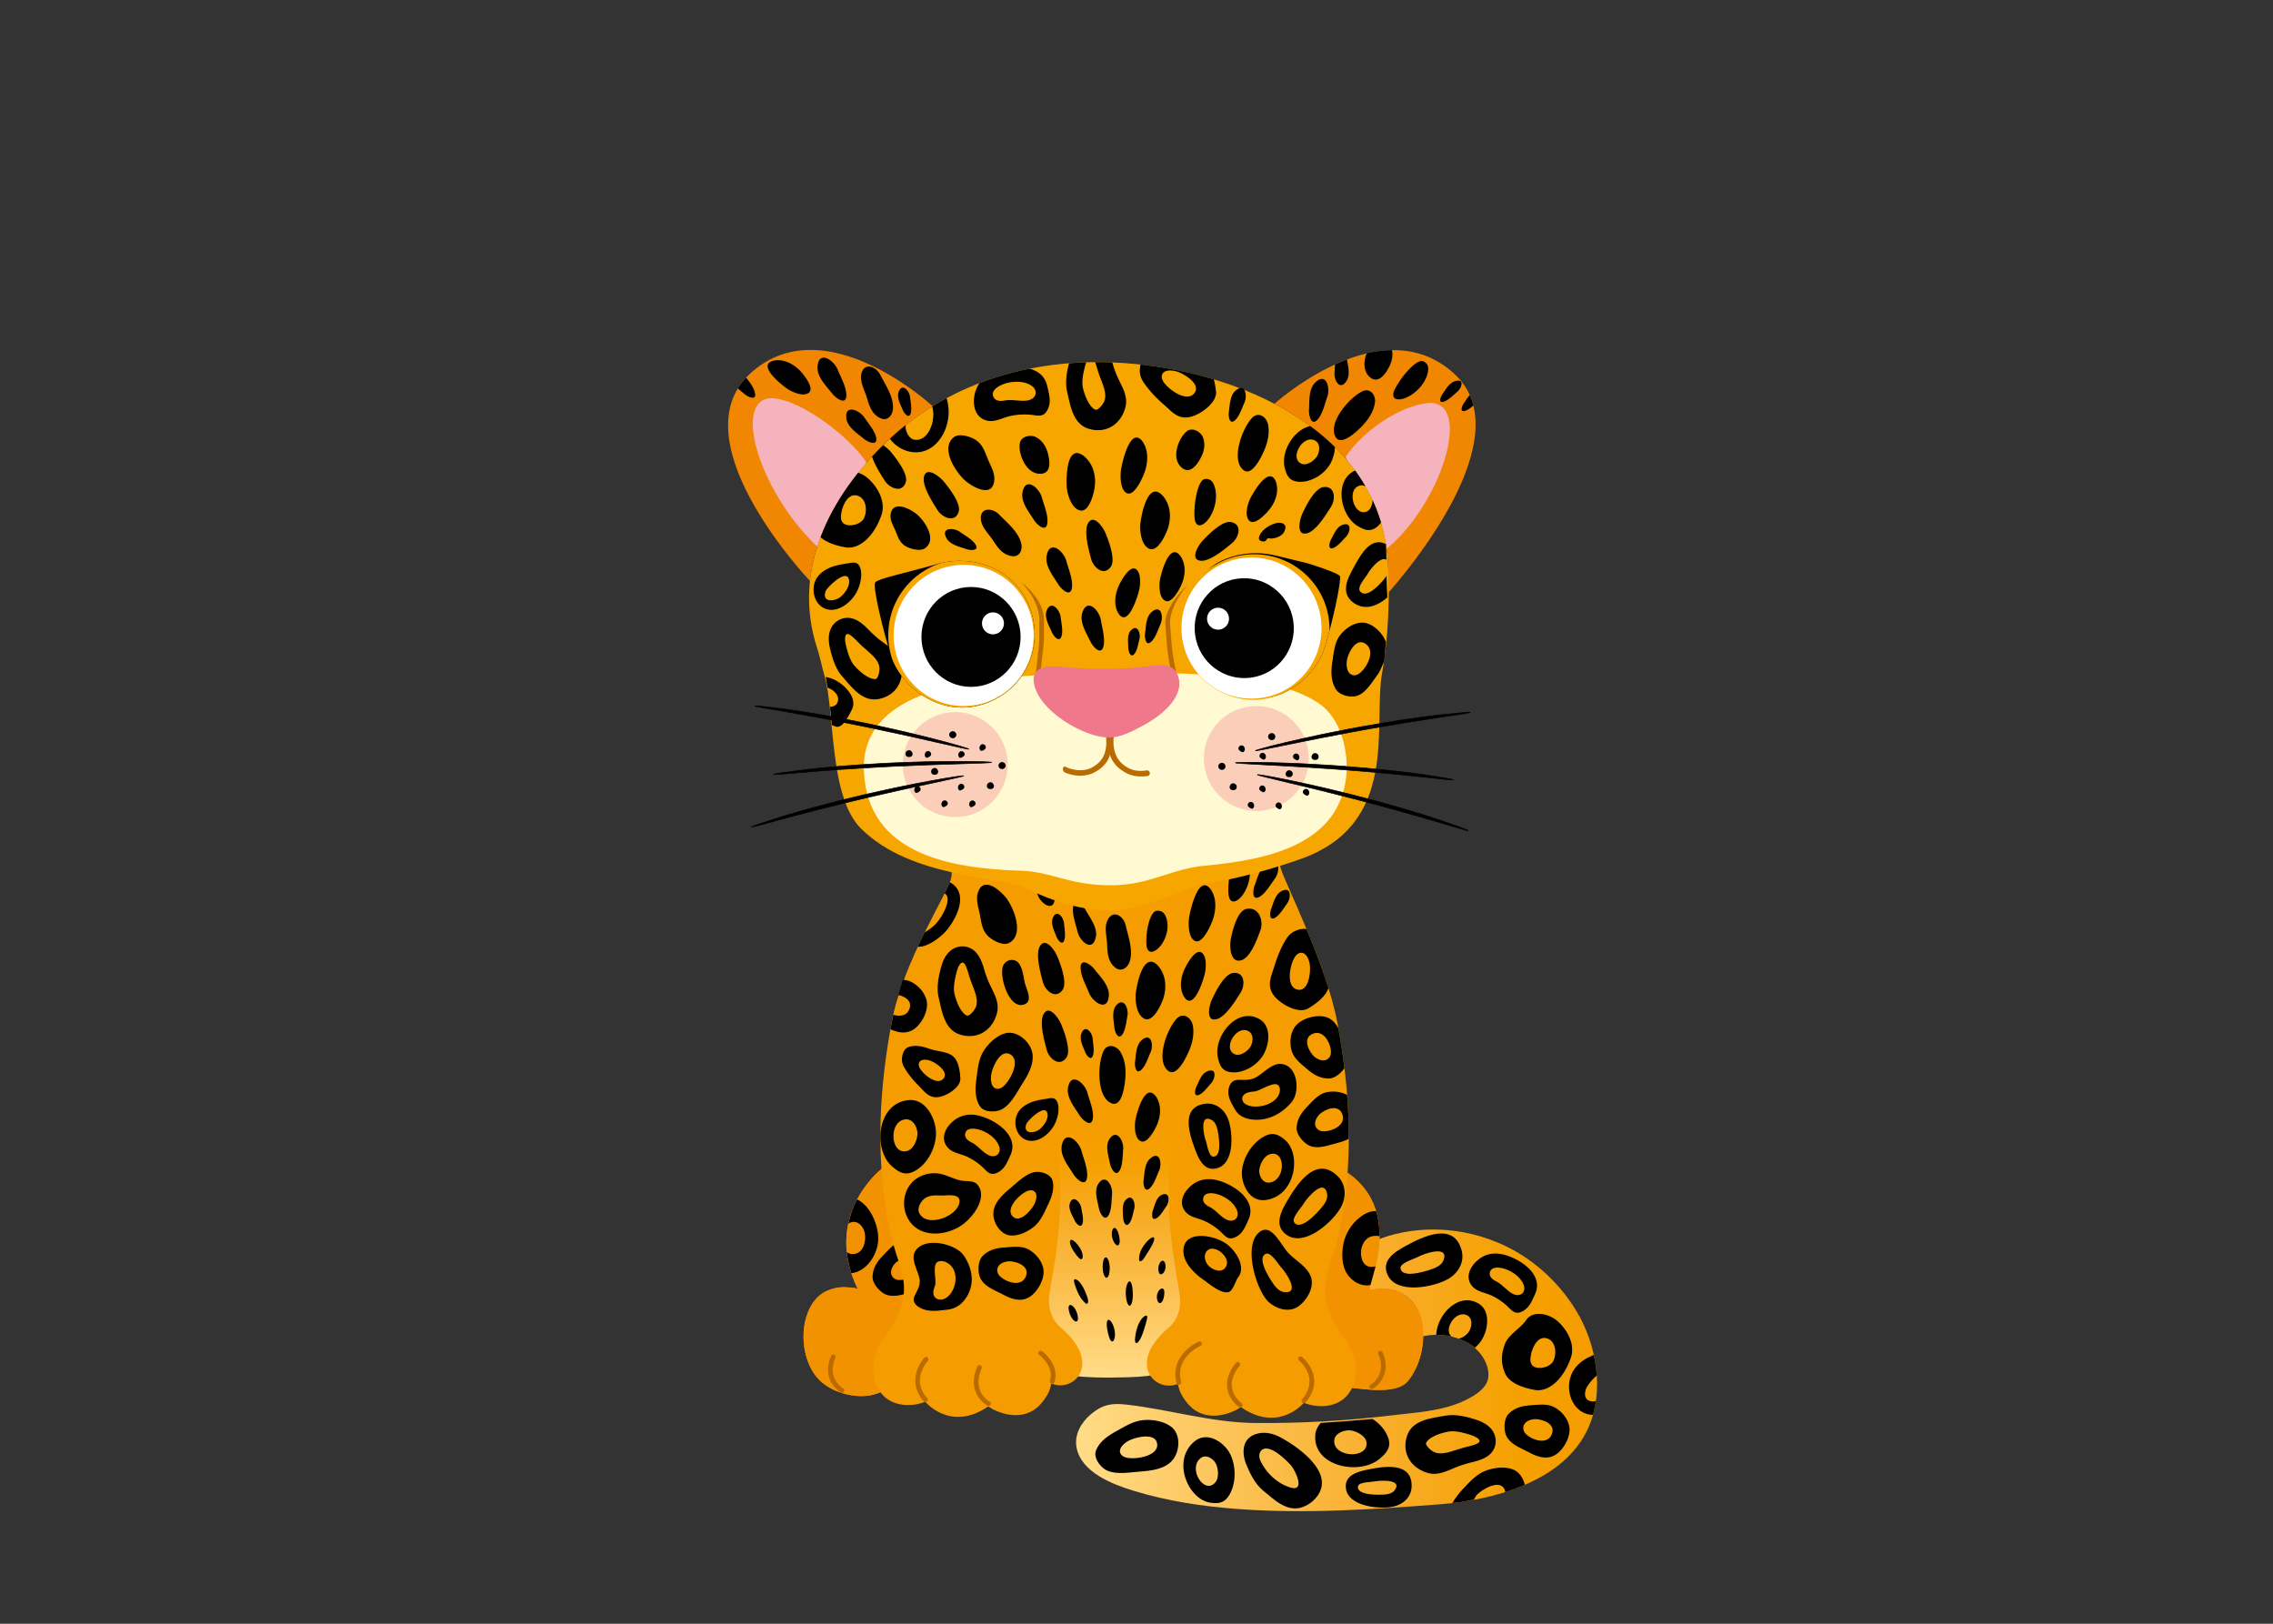 <svg version="1.1" id="Capa_1" xmlns="http://www.w3.org/2000/svg" xmlns:xlink="http://www.w3.org/1999/xlink" x="0" y="0" viewBox="0 0 1984.25 1417.32" style="enable-background:new 0 0 1984.25 1417.32" xml:space="preserve"><rect x="0" y="0" width="1984.25" height="1417.32" fill="#333333" stroke="none"/><style>.st2{clip-path:url(#SVGID_11_);fill:#f39200}.st5{clip-path:url(#SVGID_16_)}.st6{clip-path:url(#SVGID_18_)}.st7{clip-path:url(#SVGID_20_)}.st8{clip-path:url(#SVGID_22_)}.st12,.st13,.st9{clip-path:url(#SVGID_24_);fill:#b96b00}.st12,.st13{fill:#f18700}.st13{fill:#f5b3bd}.st14{fill:#faceb9}.st14,.st15,.st16{clip-path:url(#SVGID_24_)}.st16{fill:none;stroke:#000;stroke-width:.53;stroke-miterlimit:10}.st18{clip-path:url(#SVGID_26_)}.st22,.st24{clip-path:url(#SVGID_30_)}.st24{fill:#fff}</style><defs><path id="SVGID_1_" d="M0 0h1984.25v1417.32H0z"/></defs><clipPath id="SVGID_2_"><use xlink:href="#SVGID_1_" style="overflow:visible"/></clipPath><defs><path id="SVGID_3_" d="M0 1.41h1984.25v1415.91H0z"/></defs><clipPath id="SVGID_4_"><use xlink:href="#SVGID_3_" style="overflow:visible"/></clipPath><defs><path id="SVGID_5_" d="m1203.81 1081.74-.04.09c-1.09 23.51-10.46 44.62-7.9 44.63 32.27-6.64 46.68 14.63 46.11 39.79l.21.1c12.81-2.67 26.22-.97 37.86 5.06 10.44 5.41 19.4 16.92 19.33 28.93-.06 10.79-11.19 17.43-19.99 21.78-19.71 9.73-42.77 10.66-64.04 13.26a922.858 922.858 0 0 1-119.84 6.72c-38-.34-74.89-11.88-112.49-16.09-12.85-1.44-20.91.06-31.02 8.71-8.18 6.99-14.21 17.46-12.26 28.5 3.86 21.93 31.54 32.41 49.57 37.95 29.82 9.17 60.28 13.71 91.52 16.03 58.56 4.34 117.75.34 176.16-4.14 46.66-3.57 108.96-19.84 129.73-67.1 14.24-32.4 6.82-72.68-10.45-101.41-15.79-26.27-40.13-48.05-68.89-60-20.67-8.59-39.96-11.33-56.14-11.33-28.52.02-47.43 8.52-47.43 8.52"/></defs><clipPath id="SVGID_6_"><use xlink:href="#SVGID_5_" style="overflow:visible"/></clipPath><linearGradient id="SVGID_7_" gradientUnits="userSpaceOnUse" x1="0" y1="1417.317" x2="1" y2="1417.317" gradientTransform="matrix(454.853 0 0 -454.853 939.371 645868.625)"><stop offset="0" style="stop-color:#ffdc88"/><stop offset=".06" style="stop-color:#ffd77e"/><stop offset=".36" style="stop-color:#fbbe4d"/><stop offset=".627" style="stop-color:#f8ac25"/><stop offset=".849" style="stop-color:#f6a000"/><stop offset="1" style="stop-color:#f59c00"/></linearGradient><path style="clip-path:url(#SVGID_6_);fill:url(#SVGID_7_)" d="M937.79 1073.24h463.16v248.3H937.79z"/><defs><path id="SVGID_8_" d="M0 0h1984.25v1417.32H0z"/></defs><clipPath id="SVGID_9_"><use xlink:href="#SVGID_8_" style="overflow:visible"/></clipPath><path d="M768.73 1021.01s-51.14 40.58-19.78 104.44c-.66-1.33-6.25-1.54-7.44-1.65-6.63-.61-11.56-.11-17.87 2.25-6.87 2.56-11.94 7.36-15.56 13.65-.99 1.72-1.86 3.52-2.61 5.36-4.45 10.89-5.05 23.33-2.66 34.79 1.89 9.08 5.84 18.07 12.47 24.73 12.32 12.35 36.92 18.16 53.02 10.74 9.29-4.28 140.21-20.55 164.76-17.09 24.55 3.46 57.34 3.63 87.09-2.64 49.29-13.44 123.61 13.05 145.43 14.46 21.82 1.42 53.19 8.96 64.1-5.26 23.44-30.55 15.68-88.85-33.41-78.75-4.77-.01 32.05-67.85-21.14-103.28 0 0-59.33-56.45-203.2-59.55-143.87-3.11-203.2 57.8-203.2 57.8" style="clip-path:url(#SVGID_9_);fill:#f39200"/><defs><path id="SVGID_10_" d="M768.73 1021.01s-51.14 40.58-19.78 104.44c-.65-1.33-6.25-1.54-7.44-1.65-6.63-.62-11.56-.11-17.87 2.25-6.87 2.56-11.94 7.36-15.55 13.65-.99 1.72-1.86 3.52-2.61 5.36-4.45 10.89-5.05 23.33-2.66 34.79 1.89 9.08 5.83 18.07 12.47 24.73 12.32 12.35 36.92 18.16 53.02 10.74 9.29-4.28 140.21-20.55 164.76-17.09 24.55 3.46 57.34 3.63 87.09-2.65 49.28-13.44 123.61 13.05 145.43 14.46 21.82 1.42 53.19 8.96 64.1-5.26 23.44-30.55 15.68-88.85-33.41-78.75-4.77-.01 32.05-67.85-21.14-103.28 0 0-59.33-56.45-203.2-59.55-3.57-.08-7.1-.11-10.56-.11-136.24-.01-192.65 57.92-192.65 57.92"/></defs><clipPath id="SVGID_11_"><use xlink:href="#SVGID_10_" style="overflow:visible"/></clipPath><path class="st2" d="m1253.13 963.86-552.71-1.48v-2.63l552.71 1.49z"/><path class="st2" d="m1253.13 975-552.71-1.49v-11.13l552.71 1.48z"/><path class="st2" d="m1253.13 986.13-552.71-1.48v-11.14l552.71 1.49z"/><path class="st2" d="m1253.13 997.27-552.71-1.49v-11.13l552.71 1.48z"/><path class="st2" d="m1253.13 1008.4-552.71-1.48v-11.14l552.71 1.49z"/><path class="st2" d="m1253.13 1019.53-552.71-1.48v-11.14l552.71 1.49zM1253.13 1030.67l-552.71-1.49v-11.13l552.71 1.48z"/><path class="st2" d="m1253.13 1041.8-552.71-1.48v-11.14l552.71 1.49z"/><path class="st2" d="m1253.13 1052.94-552.71-1.49v-11.13l552.71 1.48z"/><path class="st2" d="m1253.13 1064.07-552.71-1.49v-11.13l552.71 1.49z"/><path class="st2" d="m1253.13 1075.2-552.71-1.48v-11.14l552.71 1.49z"/><path class="st2" d="m1253.13 1086.34-552.71-1.49v-11.13l552.71 1.48z"/><path class="st2" d="m1253.13 1097.47-552.71-1.48v-11.14l552.71 1.49z"/><path class="st2" d="m1253.13 1108.61-552.71-1.49v-11.13l552.71 1.48z"/><path class="st2" d="m1253.13 1119.74-552.71-1.49v-11.13l552.71 1.49z"/><path class="st2" d="m1253.13 1130.87-552.71-1.48v-11.14l552.71 1.49z"/><path class="st2" d="m1253.13 1142.01-552.71-1.49v-11.13l552.71 1.48z"/><path class="st2" d="m1253.13 1153.14-552.71-1.48v-11.14l552.71 1.49z"/><path class="st2" d="m1253.13 1164.28-552.71-1.49v-11.13l552.71 1.48z"/><path class="st2" d="m1253.13 1175.41-552.71-1.49v-11.13l552.71 1.48z"/><path class="st2" d="m1253.13 1186.54-552.71-1.48v-11.14l552.71 1.49z"/><path class="st2" d="m1253.13 1197.68-552.71-1.49v-11.13l552.71 1.48z"/><path class="st2" d="m1253.13 1208.81-552.71-1.48v-11.14l552.71 1.49z"/><path class="st2" d="m1253.13 1219.94-552.71-1.48v-11.14l552.71 1.49z"/><path class="st2" d="m700.42 1218.46 552.71 1.48v4.14l-552.71-1.49z"/><defs><path id="SVGID_12_" d="M910.57 984.1c-5.09 9.04-5.26 193.7-2.89 200.94 2.38 7.24 13.07 12.03 13.07 12.03s9.17 5.74 49.9 5.37c40.74-.37 38.7-3.23 51.43-7.01 12.73-3.78 26.48-13.27 26.48-30.89 0-17.63 4.07-177.68-11.2-179.62-9.94-1.27-58.52-5.06-92.62-5.06-18.28-.01-32.39 1.08-34.17 4.24"/></defs><clipPath id="SVGID_13_"><use xlink:href="#SVGID_12_" style="overflow:visible"/></clipPath><linearGradient id="SVGID_14_" gradientUnits="userSpaceOnUse" x1="0" y1="1417.314" x2="1" y2="1417.314" gradientTransform="matrix(0 -222.547 -223.636 -.601 317940.938 2054.762)"><stop offset="0" style="stop-color:#ffdc88"/><stop offset=".06" style="stop-color:#ffd77e"/><stop offset=".36" style="stop-color:#fbbe4d"/><stop offset=".627" style="stop-color:#f8ac25"/><stop offset=".849" style="stop-color:#f6a000"/><stop offset="1" style="stop-color:#f59c00"/></linearGradient><path style="clip-path:url(#SVGID_13_);fill:url(#SVGID_14_)" d="M905.31 1202.81V979.46l147.33.39v223.35z"/><defs><path id="SVGID_15_" d="M0 0h1984.25v1417.32H0z"/></defs><clipPath id="SVGID_16_"><use xlink:href="#SVGID_15_" style="overflow:visible"/></clipPath><path d="M1173.7 1168.14c-11.74-15.79-19.69-32.38-15.89-52.5 1.82-9.62 5.84-18.92 8.31-28.42 9.08-34.98 12.2-71.31 11.18-107.39-.83-29.18-4.37-58.23-9.78-86.92-9.75-51.8-45.52-121.46-49.58-135.22-4.06-13.76 9.95-53.65 9.95-53.65l.27-1c-2.77 1.77-5.79 3.63-8.48 5.31-23.49 14.61-46.29 29.68-67.69 47.27-16.44 13.52-35.95 32.03-57.4 31.97-34.51-.09-61.15-22.19-90.1-37.57-26.44-14.04-48.18-26.15-76.34-37.72l-2.55 3.9s8.35 38.13 4.29 51.87c-4.06 13.74-41.64 72.05-51.4 123.79-5.4 28.66-8.95 57.7-9.78 86.87-1.02 36.07 2.1 72.43 11.18 107.45 2.46 9.51 6.49 18.83 8.31 28.46 3.8 20.14-4.15 36.69-15.89 52.42-4.55 6.1-7.89 13.14-9.31 20.64-1.82 9.57-.24 19.64 5.61 27.61 9.23 12.55 26.62 13.2 39.14 8.27 0 0 21.9 26.73 54.82 4.15.17-.11 3.32 1.93 3.59 2.07 3.02 1.57 6.2 2.86 9.46 3.82 8.97 2.62 18.76 2.39 26.77-2.8 3.68-2.38 6.73-5.6 9.23-9.17 1.45-2.07 2.92-4.36 3.97-6.66.46-1 .99-2.69 1.41-4.18.47-1.62.82-3 .82-3s4.24 1.22 5.63 1.35c8.21.77 15.93-3.2 19.51-10.7 3.48-7.29 1.71-15.49-2.09-22.31-4.03-7.24-10.05-13.3-16.35-18.61 0 0-9.58-8.18-8.75-23.94s18.95-80.25 3.95-148.83c0 0 28.1 9.5 53.23 9.57 25.13.07 53.31-9.28 53.31-9.28-15 68.5 3.12 133.09 3.95 148.85.83 15.76-8.75 23.89-8.75 23.89-6.3 5.27-12.32 11.31-16.35 18.52-3.79 6.79-5.57 14.99-2.09 22.3 3.59 7.52 11.3 11.53 19.51 10.81 1.39-.12 5.63-1.32 5.63-1.32s1.28 5.1 2.23 7.2c1.05 2.31 2.52 4.6 3.96 6.68 2.49 3.58 5.55 6.82 9.23 9.22 8.01 5.23 17.8 5.51 26.77 2.94 3.27-.94 6.44-2.21 9.46-3.77.27-.14 3.42-2.16 3.59-2.05 32.92 22.76 54.82-3.85 54.82-3.85 12.52 4.99 29.92 4.44 39.14-8.06 5.86-7.94 7.43-18.01 5.61-27.58-1.38-7.51-4.72-14.57-9.27-20.7" style="clip-path:url(#SVGID_16_);fill:#f59c00"/><path class="st5" d="M934.76 1082.36c.76-.39 1.93.18 3.26 1.31 1.35 1.14 2.94 2.88 4.43 5.17 1.49 2.31 2.46 4.81 2.68 6.76.19 1.98-.25 3.27-1.05 3.47-.84.22-1.86-.57-2.95-1.81-1.13-1.25-2.46-2.98-3.84-5.13-1.41-2.15-2.51-4.39-2.97-6.21-.47-1.85-.31-3.19.44-3.56M965.36 1097.54c1.69.02 3.22 3.92 3.39 8.72.12 5.05-1.17 9.09-2.86 9.02-1.69-.07-3.16-3.98-3.27-8.73-.18-4.99 1.05-9.03 2.74-9.01M1007.15 1080.17c.7.48.54 2.02-.28 4.13-.83 2.1-2.28 4.7-4 7.37-.74 1.34-1.72 2.63-2.33 3.68-.32.51-.66 1.02-.99 1.61-.34.56-.64 1.03-1.02 1.54-.36.49-.71.91-1.04 1.26-.37.36-.76.65-1.08.84-.66.39-1.16.44-1.5.19-.34-.25-.5-.78-.54-1.44-.02-.33 0-.67.03-1.08.01-.44.05-.92.12-1.44.07-.49.17-1.13.3-1.76.11-.62.33-1.36.61-2.15.54-1.6 1.36-2.93 2.23-4.5 1.88-2.93 3.95-5.2 5.67-6.65 1.71-1.42 3.12-2.08 3.82-1.6M1015.4 1100.58c.81.31 1.35 1.09 1.7 2.11.35 1.04.52 2.48.28 4.18-.29 1.73-.92 3.37-2.05 4.46-.45.51-1.16.86-1.64.95-.51.1-.91-.03-1.22-.31-.32-.28-.53-.68-.71-1.09-.18-.43-.28-.73-.41-1.27-.18-.86-.29-2.17-.04-3.66.22-1.54.75-3.05 1.54-4.11.79-1.08 1.78-1.56 2.55-1.26M986.12 1118.51c1.73.26 2.61 4.81 2.78 10.52.22 5.8-1.1 10.72-2.78 10.67-1.71-.05-3.12-4.62-3.35-10.52-.19-6.02 1.73-10.92 3.35-10.67M937.95 1116.8c.63-.55 2.03.06 3.89 1.71.86.84 1.65 1.94 2.54 3.22.81 1.26 1.54 2.7 2.25 4.19.7 1.43 1.23 2.91 1.76 4.14.25.67.49 1.31.72 1.92.22.62.4 1.23.52 1.85.12.6.22 1.14.25 1.63-.01.53-.05.98-.13 1.35-.16.74-.47 1.14-.88 1.22-.42.08-.91-.17-1.42-.58-.25-.21-.51-.47-.76-.76-.3-.3-.64-.64-.97-1.02-.34-.4-.7-.84-1.09-1.31-.39-.48-.78-1.01-1.22-1.66-.9-1.26-1.59-2.69-2.35-4.23-.71-1.49-1.25-2.93-1.74-4.23-.51-1.23-.85-2.45-1.16-3.44-.68-1.89-.84-3.45-.21-4M967.49 1152.1c1.58-.51 4.27 3.26 5.45 8.69.42 2.77.6 5.29.04 7.2-.46 1.88-1.18 2.95-2.02 2.93-.85-.03-1.67-1.1-2.31-2.69-.53-1.58-1.35-3.77-1.72-6.25-1.07-4.94-1.08-9.35.56-9.88M1001.03 1148.48c.7.51.52 2.1-.08 4.23-.54 2.18-1.39 5.01-2.42 8.28-1.01 3.29-2.23 6.34-3.5 8.43-1.3 2.1-2.54 3.18-3.32 2.87-.8-.32-1-1.92-.81-4.22.18-2.32.7-5.45 1.77-8.94 1.1-3.5 2.79-6.59 4.46-8.5 1.75-1.87 3.23-2.63 3.9-2.15M972.82 1071.86c1.73-.06 3.29 3.07 4.12 7.02.89 3.95.69 7.5-.93 8.09-1.56.57-4.09-2.42-5.07-6.82-.93-4.43.22-8.24 1.88-8.29M933.69 1139.3c.7-.46 1.77-.1 2.99.99 1.32 1.1 2.31 2.86 3.16 4.92.76 1.93 1.08 3.84 1.19 5.17.07 1.4-.23 2.54-.95 2.97-.73.43-1.78.02-2.95-1.09-1.24-1.13-2.22-2.86-3.03-4.9-.77-1.88-1.08-3.77-1.25-5.06-.11-1.38.14-2.54.84-3M1015.4 1124.95c.7.49.96 1.5.99 2.6.08 1.14-.01 2.4-.28 3.92-.44 3.08-1.91 6.12-3.64 5.93-1.64-.19-2.98-2.96-2.41-6.97.34-2.01 1.34-3.82 2.44-4.79 1.15-.98 2.22-1.17 2.9-.69M848.97 904.22c-3.34.35-6.9.03-10.6-1.08-13.98-4.18-16.07-20.34-18.97-32.5-2.13-8.96.26-19.6 2.25-26.82 4.41-16.04 14.37-17.74 18.45-17.73 1.19 0 2.4.14 3.6.4 10.33 2.24 13.64 13.5 15.61 20.23.29.98.56 1.91.83 2.73.6 1.81 1.3 3.64 2.01 5.5 3.64 9.51 11 18.49 8.11 29.49-2.92 11.16-11.02 18.7-21.29 19.78m-8.87-64.01c-1.61 0-3.57 3.03-4.76 7.38-.91 3.3-3.67 13.35-2.13 19.84 2.37 9.94 6.97 17.81 11.19 19.13l.16.02c2.05.01 6.53-4.59 7.67-8.57 1.54-5.37-.82-11.54-3.32-18.07-.79-2.06-1.57-4.11-2.23-6.11-.32-.96-.63-2.04-.97-3.19-.87-2.96-2.9-9.91-4.97-10.35a4.13 4.13 0 0 0-.64-.08M1167.77 1026.71c7.55 7.46 7.59 18.72 2.52 27.56-7.16 12.5-31.52 34.54-47.16 23.57-11.44-8.03-4.67-20.76.77-29.93 8.43-14.22 24.96-39.87 43.87-21.2m-37.92 40.37c6.17 8.3 22.92-11.53 25.74-15.47 1.96-2.74 3.53-6.06 2.95-9.38-2.56-14.81-18 4.09-20.62 8.6-1.79 3.08-10.68 12.43-8.17 16.12l.1.13zM1052.5 963.43c8.89-.95 16.31 5.01 19.45 13.01 4.43 11.31 6.06 38.88-9.41 43.23-11.32 3.18-16.11-7.99-19.27-16.41-4.9-13.05-13.03-37.45 9.23-39.83m6.51 46.14c8.72.4 4.52-21.05 3.42-24.98-.76-2.73-2.12-5.52-4.61-6.91-11.09-6.2-6.82 13.89-5.24 17.99 1.08 2.8 2.53 13.56 6.28 13.89l.15.01zM1133.13 1140.46l-.24.16c-8.35 5.5-19.76 1.57-26.27-5.05-9.89-10.07-21.75-48.37-7.25-60.01 10.6-8.52 18.35 10.84 25.56 18.4 6.21 6.51 15.74 11.32 19.22 20.02 3.72 9.32-3.23 21.19-11.02 26.48m-27.86-46.12c-9.47 3.52 4.79 24.52 7.76 28.23 2.06 2.57 4.78 4.93 8.06 5.29 14.65 1.61.92-17.91-2.63-21.58-2.43-2.5-8.89-13.33-13.04-11.99l-.15.05zM900.93 917.94c-2.4-9.31-13.29-18.56-23.18-16.02-7.78 2-14.82 8.76-19.01 15.34-4.57 7.18-5.23 16.2-6.35 24.42-1.09 7.96-1.54 16.89 3.07 23.95 3.35 5.13 12.25 5.31 17.37 3.4 1.84-.69 3.56-1.76 5.16-3.09 6.3-5.22 10.91-14.47 14.85-20.61 4.92-7.64 10.56-17.79 8.09-27.39m-25.79 30.92c-1.77 1.26-3.63 1.84-5.47 1.39-4.8-1.18-4.97-8.35-4.39-12.19.94-6.31 8.02-23.26 17.08-17.48 8.97 5.74-1.21 23.99-7.22 28.28M867.19 1058.57c-.51 8.54 6.2 19.32 15.28 19.85 7.14.41 14.97-3.41 20.32-7.84 5.85-4.84 8.86-12.3 12.06-18.97 3.1-6.45 5.92-13.89 3.94-21.11-1.44-5.25-8.94-7.82-13.81-7.58-1.75.09-3.5.53-5.22 1.22-6.77 2.72-13.21 9.3-18.23 13.43-6.25 5.13-13.82 12.2-14.34 21m30.33-19.2c1.85-.59 3.58-.58 5.02.3 3.75 2.3 1.93 8.41.39 11.51-2.53 5.09-13.16 17.53-19.27 10.18-6.04-7.28 7.59-19.99 13.86-21.99M817.93 957.73c7.54-.31 20.81-8.4 20.42-16.34-.3-6.25-1.45-14.64-5.84-18.9-4.8-4.65-14.57-4.69-20.71-6.88-5.95-2.12-12.75-3.92-18.9-1.56-4.48 1.71-6.03 8.46-5.37 12.68.24 1.51.79 3 1.56 4.43 3.02 5.65 8.52 12.27 12.61 16.27 5.1 4.98 8.46 10.62 16.23 10.3m-15.26-25.97c-.69-1.56-.84-3.07-.21-4.39 1.67-3.47 7.21-2.42 10.07-1.36 4.71 1.75 16.61 9.89 10.73 15.85-5.81 5.9-18.24-4.82-20.59-10.1M897.89 1132.58c7.61-4.17 15-16.76 12.7-26.11-1.8-7.35-7.51-13.07-13.01-15.98-6-3.18-13.43-2.1-20.22-1.65-6.57.44-13.93 1.69-19.64 7.62-4.15 4.31-4.12 13.19-2.44 17.93.6 1.7 1.52 3.2 2.65 4.54 4.43 5.27 12.13 8.08 17.26 10.83 6.39 3.44 14.86 7.11 22.7 2.82m-25.96-19.75c-1.08-1.52-1.59-3.26-1.26-5.17.87-5 6.77-6.53 9.94-6.69 5.21-.27 19.3 3.53 14.73 13.65-4.53 10.01-19.76 3.38-23.41-1.79M1099.66 889.71c-19.57-11.63-40.81 15.14-36.4 33.82 1.55 6.54 3.67 11.23 10.66 12.29 11.6 1.77 24.94-6.62 29.92-16.91 4.33-8.94 5.81-23.26-4.18-29.2m-7.71 23.28c-1.98 4.08-8.91 9.17-13.68 7.39-11.67-4.38 1.13-26.51 11.85-20.14 4.36 2.6 3.72 8.85 1.83 12.75M1105.21 1047.41c25.91-3.81 31.26-40.38 16.13-52.74-5.3-4.33-10.09-6.73-17.56-2.82-12.4 6.49-20.62 22.51-19.56 34.39.93 10.33 7.76 23.12 20.99 21.17m-5.9-24.44c-.42-4.71 3.43-13.65 9.14-15.44 13.97-4.38 14.22 22.6.03 24.68-5.78.86-8.76-4.73-9.17-9.24M1080.78 1114.99c6.34-7.88.26-19.98-7.76-27.35-11.08-10.17-42.79-15.7-39.71 7.15 1.12 8.3 9.64 17.04 16.58 21.79 5.56 3.8 15.53 12.82 22.41 11.28 4.21-.93 6.44-10.34 8.48-12.87m-23.28-8.18c-1.25-.82-2.33-1.78-3.11-2.77-5.88-7.42-1.29-17.36 8.18-13.07 5.45 2.47 11.5 9.9 6.98 15.71-2.94 3.78-8.26 2.62-12.05.13M792.93 960.28c-27.58 2.81-31.02 43.36-13.99 58.01 5.97 5.13 11.26 8.09 19.03 4.14 12.91-6.55 20.72-23.99 18.83-37.32-1.64-11.59-9.79-26.27-23.87-24.83m7.88 27.63c.75 5.29-2.82 15.05-8.84 16.73-14.73 4.11-16.7-26.04-1.59-27.58 6.15-.62 9.71 5.79 10.43 10.85M841.31 1095.88c-7.27-10.61-35.51-16.92-42.72-3.01-.71 1.37-1.1 2.86-1.08 4.44.06 6.17 3.46 11.84 4.95 17.8 1.42 5.72-.88 9.74-3.5 14.97-.8 1.59-1.47 3.28-1.28 4.99.26 2.36 2.16 4.44 4.51 5.88 7.69 4.7 16.21 3.2 24.99 2.22 12.18-1.35 18.92-12.25 20.64-21.2 1.73-8.96-1.2-18.35-6.51-26.09m-7.43 23.61c-.82 4.97-3.29 9.7-6.8 12.57-5.27 4.32-12.6 2.49-12.31-4.2.09-2.1.94-4.11 1.57-6.15 1.34-4.3-2.89-18.06 2.55-20.44 1.96-.86 4.46-.58 6.44.26 7.5 3.17 9.74 10.8 8.55 17.96M1127.46 962.1c7.91-9.39 5.45-33.07-9.93-33.44-1.52-.04-3.05.22-4.54.81-5.85 2.3-10.21 6.95-15.43 10.26-5 3.17-9.52 2.9-15.27 2.83-1.75-.02-3.55.09-5.12.86-2.16 1.06-3.58 3.26-4.24 5.57-2.16 7.54 1.81 13.44 5.37 19.73 4.93 8.72 17.3 9.84 26.32 7.86 9.03-1.98 17.07-7.63 22.84-14.48m-24.66 3.02c-4.96 1.19-10.21 1.06-13.98-.54-5.68-2.41-6.14-8.63.3-10.86 2.02-.7 4.19-.8 6.31-1.06 4.49-.56 16.3-8.8 20.18-5.55 1.4 1.17 1.89 3.16 1.68 4.97-.75 6.83-7.33 11.31-14.49 13.04M847.49 972.94c-5.17-.02-10.04 1.52-14.65 5.07-6.7 5.17-12.08 14.51-6.46 22.44 4.25 6 11.55 6.27 17.76 9.18 4.79 2.25 9.26 5.2 13.18 8.74 3.67 3.31 6.41 7.84 12.09 5.74 7.38-2.73 9.78-9.4 12.75-15.98 7.57-16.76-12.69-30.24-26.49-34.01-2.81-.75-5.53-1.17-8.18-1.18m16.98 17.9c3.26 2.4 5.99 5.43 7.39 8.8 3.04 7.27-2.8 11.74-9.17 8.5-5.22-2.66-8.73-7.79-13.83-10.54-1.49-.8-3.03-1.57-4.27-2.71-1.25-1.14-2.19-2.74-2.1-4.42.29-5.41 5.68-5.71 9.92-4.97 3.96.69 8.35 2.61 12.06 5.34M1055.27 1029.25c-5.17-.02-10.04 1.52-14.65 5.07-6.7 5.17-12.08 14.51-6.46 22.44 4.25 6 11.55 6.27 17.76 9.18 4.79 2.25 9.26 5.2 13.18 8.74 3.67 3.31 6.42 7.85 12.09 5.74 7.38-2.73 9.78-9.41 12.75-15.98 7.57-16.76-12.69-30.24-26.49-34.01-2.81-.76-5.53-1.18-8.18-1.18m16.98 17.9c3.26 2.4 5.98 5.43 7.39 8.8 3.04 7.27-2.8 11.74-9.17 8.5-5.22-2.66-8.73-7.79-13.83-10.54-1.49-.8-3.03-1.57-4.27-2.71-1.25-1.14-2.19-2.74-2.1-4.42.29-5.41 5.68-5.71 9.92-4.97 3.95.69 8.35 2.61 12.06 5.34M854.35 1035.47l-.03-.05c-3.66-5.91-10.17-3.73-15.91-5.04-7.6-1.73-14.34-6.19-22.28-6.31-7.23-.11-14.59 2.56-19.66 7.76-11.46 11.73-9.02 33.1 5.36 41.29 11.42 6.51 27.13 3.51 37.49-3.53 9.19-6.25 22.19-22.44 15.03-34.12m-51.85 23.43c-2.24-4.48 1.58-10.88 5.4-13.22 4.66-2.85 9.45-2.2 14.56-2.15h.56c4.27.01 15.26-1.98 14.6 5.52-1.1 12.55-28.49 23.1-35.12 9.85M919.87 958.8c-1.28-.41-2.8-.32-4.57 0-5.37.97-10.66 1.5-15.74 3.64-4.74 2-9 4.95-11.37 9.63-4.76 9.39.26 23.61 12.16 23.76 7.95.1 15.9-6.47 19.88-13.65 2.94-5.3 5.17-13.95 2.9-19.85-.78-2.03-1.87-3.08-3.26-3.53m-22.7 28.84c-1.65-.95-2.42-2.94-1.27-6.4 1.07-3.2 15.79-17.35 18.27-10.08 1.74 5.09-2.69 11.22-6.31 14.35-2.74 2.36-7.94 3.71-10.69 2.13M837.27 734.22c1.63 1.03 3.2 2.51 4.07 3.64 4.06 5.25 11.05 11.93 10.57 19.32-.79 12.23-11.71 4.76-14.41-2.04-2.11-5.32-6.09-12.41-6.1-18.21-.02-4.98 3.03-4.51 5.87-2.71M906.14 761.28c1.63 1.03 3.2 2.51 4.07 3.64 4.06 5.25 11.05 11.93 10.57 19.32-.79 12.23-11.71 4.76-14.41-2.04-2.11-5.32-6.09-12.41-6.1-18.21-.02-4.99 3.03-4.52 5.87-2.71M943.86 789.85c1.67 1.43 3.19 3.34 3.99 4.75 3.71 6.56 10.48 15.21 8.74 23.44-2.89 13.63-13.96 3.46-15.89-4.63-1.51-6.32-4.82-14.94-3.9-21.47.8-5.61 4.15-4.58 7.06-2.09M950.41 841.54c1.96 1.24 3.84 3.01 4.89 4.37 4.87 6.3 13.26 14.32 12.68 23.18-.95 14.68-14.05 5.72-17.3-2.45-2.54-6.38-7.3-14.89-7.33-21.85-.01-5.98 3.65-5.41 7.06-3.25M1043.29 952.45c.16-1.43.63-2.96 1.1-3.92 2.2-4.44 4.38-11.3 9.53-13.41 8.52-3.49 7.1 6.26 3.41 10.3-2.89 3.16-6.35 8.15-10.26 10.06-3.36 1.65-4.05-.54-3.78-3.03M949.34 921.72c-.94-1.1-1.72-2.5-2.09-3.5-1.72-4.65-5.22-10.98-3.21-16.14 3.32-8.55 9.44-.79 9.84 4.67.32 4.26 1.56 10.21.27 14.36-1.11 3.54-3.18 2.52-4.81.61M924.33 821.08c-.94-1.1-1.72-2.5-2.09-3.5-1.72-4.65-5.22-10.98-3.21-16.14 3.32-8.55 9.44-.79 9.84 4.67.32 4.26 1.56 10.21.27 14.36-1.11 3.55-3.18 2.53-4.81.61M991.09 931.56c-.36-1.69-.39-3.61-.21-4.87.84-5.87.77-14.51 5.84-18.81 8.4-7.13 10.42 4.51 7.72 10.49-2.11 4.67-4.19 11.63-7.93 15.27-3.19 3.1-4.8.86-5.42-2.08M998.55 1034.85c-.36-1.69-.39-3.61-.21-4.87.84-5.87.77-14.51 5.84-18.81 8.4-7.13 10.42 4.51 7.72 10.49-2.11 4.67-4.19 11.63-7.93 15.27-3.19 3.11-4.8.86-5.42-2.08M941.49 1029.93c-1.84-1.48-3.54-3.48-4.44-4.97-4.21-6.92-11.77-15.97-10.17-24.87 2.64-14.73 14.86-4.19 17.21 4.44 1.83 6.74 5.68 15.88 4.91 22.92-.67 6.04-4.31 5.05-7.51 2.48M946.71 978.26c-1.81-1.43-3.47-3.37-4.36-4.81-4.13-6.7-11.55-15.47-10-24.07 2.57-14.25 14.55-4.03 16.87 4.32 1.8 6.52 5.59 15.37 4.84 22.17-.64 5.85-4.2 4.88-7.35 2.39M970.99 1020.81c-.99-1.67-1.72-3.67-1.98-5.05-1.22-6.4-4.42-15.43-.56-21.37 6.39-9.84 12.76 1.8 12.04 8.82-.56 5.49-.27 13.38-2.95 18.24-2.29 4.17-4.82 2.27-6.55-.64M961.31 1059.83c-.99-1.67-1.72-3.67-1.98-5.05-1.22-6.4-4.42-15.43-.56-21.37 6.39-9.84 12.76 1.8 12.04 8.82-.56 5.49-.27 13.38-2.95 18.24-2.29 4.18-4.82 2.27-6.55-.64M981.24 1066.59c-.5-1.31-.78-2.82-.8-3.83-.09-4.7-1.28-11.51 2.19-15.27 5.74-6.23 8.87 2.81 7.5 7.72-1.07 3.84-1.82 9.49-4.31 12.62-2.13 2.7-3.7 1.04-4.58-1.24M1005.79 1060.55c-.01-1.4.26-2.91.6-3.86 1.56-4.43 2.85-11.21 7.43-13.53 7.58-3.83 7.32 5.72 4.32 9.84-2.35 3.22-5.04 8.24-8.48 10.31-2.96 1.77-3.85-.32-3.87-2.76M940.38 1068.43c-.99-1-1.85-2.28-2.27-3.2-1.98-4.27-5.8-10.05-4.14-14.88 2.75-8.01 9.24-.96 9.97 4.09.57 3.94 2.16 9.43 1.14 13.3-.88 3.32-2.98 2.43-4.7.69M974.09 901.62c-.73-1.58-1.19-3.44-1.3-4.69-.5-5.82-2.51-14.18 1.48-19.13 6.62-8.2 11.23 2.78 9.93 8.98-1.01 4.85-1.49 11.92-4.33 16.02-2.43 3.51-4.51 1.58-5.78-1.18M1108.84 798.01c.02-1.59.38-3.31.79-4.41 1.93-5.1 3.6-12.86 9.01-15.71 8.97-4.73 8.45 6.11 4.83 10.94-2.83 3.77-6.09 9.6-10.17 12.12-3.49 2.15-4.49-.18-4.46-2.94M1094.14 778.87c.02-2.02.48-4.22 1.01-5.62 2.47-6.5 4.59-16.4 11.49-20.03 11.44-6.03 10.78 7.8 6.16 13.95-3.6 4.8-7.77 12.24-12.97 15.45-4.46 2.75-5.73-.23-5.69-3.75M1098.28 740.2c.02-1.8.43-3.77.9-5.02 2.2-5.8 4.1-14.63 10.26-17.88 10.21-5.38 9.62 6.96 5.5 12.45-3.22 4.29-6.93 10.93-11.58 13.79-3.99 2.46-5.12-.2-5.08-3.34M860.35 772.28c6.22-.69 14.33 6.83 18.06 11.6 6.64 8.52 16.19 32.27 2.24 39.3-5.05 2.54-13.5-2.03-17.17-5.23-6.25-5.45-6.64-12.31-8.11-19.78-1.19-6.09-3.62-12.61-1.73-18.8 1.45-4.76 3.88-6.77 6.71-7.09M907.65 826.26c-4.09 7.61 1.52 26.04 2.75 30.89 1.87 7.37 10.96 15.59 17.14 6.98 4.51-6.28-1.96-23.11-4.64-29.55-2-4.81-10.4-17.36-15.25-8.32M910.97 885.38c-4.09 7.61 1.52 26.04 2.75 30.89 1.86 7.37 10.96 15.59 17.14 6.98 4.51-6.28-1.96-23.11-4.64-29.55-2.01-4.81-10.4-17.36-15.25-8.32M1062.16 889.57c8.39-2.21 18.07-18.85 20.78-23.04 4.13-6.37 3.93-18.59-6.62-17.21-7.69 1-15.62 17.16-18.51 23.51-2.14 4.72-5.6 19.37 4.35 16.74M1083.95 838.05c8.65-2.93 14.62-21.63 16.44-26.36 2.75-7.19-.94-20.47-12.23-18.32-8.23 1.57-12.39 19.65-13.79 26.73-1.03 5.28-.69 21.43 9.58 17.95M890.24 842.09c2.73 4.87 3.2 10.35 4.37 15.69 1.24 5.64 7.64 16.23-.64 19.02-13.29 4.48-21.96-24.91-18.31-33.77 1.86-4.51 7.49-6.57 11.78-4.01 1.15.7 2.06 1.76 2.8 3.07M1033.24 869.35c-3.69-7.04-2.51-15.54.45-22.59 1.58-3.78 9.37-18.64 14.98-15.42 4.91 2.82 4.19 13.05 3.3 17.6-.82 4.23-8.83 31.77-17.09 22.78-.65-.72-1.19-1.51-1.64-2.37M1057.4 777.03c4.76 7.66 4.15 17.37 1.41 25.59-1.47 4.41-9.02 21.87-15.63 18.71-5.79-2.77-5.84-14.41-5.22-19.63.57-4.86 7.29-36.68 17.4-27.2.77.74 1.46 1.59 2.04 2.53M1012.05 844.34c6.14 8.32 6.19 18.35 3.64 26.67-1.36 4.46-8.77 21.99-16.7 18.19-6.95-3.33-7.92-15.4-7.61-20.77.28-5 5.59-37.49 18.09-26.86.98.82 1.83 1.75 2.58 2.77M1009.64 957.92c4.29 7.17 3.54 15.71.83 22.77-1.45 3.78-8.8 18.63-14.89 15.29-5.34-2.93-5.17-13.23-4.5-17.8.62-4.25 7.46-31.88 16.7-22.66.71.72 1.33 1.53 1.86 2.4M876.6 740.09c5.67 2.3 11.79 16.36 9.73 21.98-1.72 4.7-6.91 7.09-11.31 4.41-6.22-3.79-10.73-9.68-13.8-16.18-1.25-2.65-7.27-16.86-3.41-17.26 3.88-.4 18.79 7.05 18.79 7.05M978.36 918.64c4.9 8.78 4.8 18.94 3.24 28.79-.93 5.89-3.62 18.53-11.09 15.66-13.1-5.02-12.58-33.78-7.31-45.38 3.45-7.59 11.91-4.89 15.16.93M1041.25 894.94c1.85 9.86-1.49 19.46-6.11 28.3-2.77 5.29-9.35 16.41-15.53 11.33-10.83-8.9-1.17-35.98 7.54-45.3 5.71-6.1 12.87-.86 14.1 5.67M982.64 807.5c2.23 9.77 6.95 22.28 3.38 32.2-1.94 5.39-7.37 8.86-12.27 5.02-6.88-5.4-6.94-13.21-7.32-21.02-.33-6.8-2.87-15.37 1.03-21.63 5.16-8.3 13.56-1.66 15.18 5.43M1016.84 798.35c4.71 8.22 1.98 19.97-3.6 27.07-4.94 6.29-12.17 8.58-12.52-1.78-.43-12.67 3.59-27.74 8.68-28.54 3.55-.55 6.04.82 7.44 3.25M1088.73 750.24c4.79 9.28 2.01 22.56-3.66 30.58-5.02 7.11-12.37 9.69-12.73-2.01-.44-14.31 3.65-31.34 8.83-32.24 3.6-.62 6.14.93 7.56 3.67M748.28 1047.03c-3.34 5.89-5.95 13.47-7.71 21.03 6.12-3.84 11.54.15 13.94 6.53 2.12 7.47-.21 19.7-9.84 20.08-2.17.09-3.97-.62-5.44-1.81.5 4.21 1.59 10.92 3.95 18.44 12.69-1.13 22.89-15.44 23.48-29.14.52-12.64-7.3-30.28-18.38-35.13M789.03 1128.15c.21-2.86.05-7.06-.21-9.12-.06-.48-.17-1.19-.31-2.01-2 .33-3.85.36-5.23.05-1.82-.41-3.37-1.36-4.42-3.01-2.72-4.3.61-9.37 2.85-11.61.63-.63 1.54-1.34 2.62-2.04-.05-.15-.11-.3-.16-.45-1.05-2.72-3.2-10.03-4.05-12.99-3.26 2.48-6.13 5.7-8.97 8.62-4.57 4.71-9.17 10.55-9.41 18.77-.17 5.97 5.84 12.56 10.27 14.96 1.59.86 3.28 1.37 5.02 1.61 3.88.55 7.99-.2 11.87-1.2.04-.4.08-.91.13-1.58"/><defs><path id="SVGID_17_" d="M1119.67 708.35c-23.49 14.61-46.29 29.68-67.69 47.27-16.44 13.51-35.95 32.03-57.4 31.97-34.51-.09-61.14-22.19-90.1-37.57-26.44-14.04-48.18-26.15-76.34-37.72l-2.55 3.9s8.35 38.13 4.29 51.86c-4.06 13.74-41.64 72.05-51.4 123.79-5.4 28.66-8.95 57.7-9.78 86.87-1.02 36.07 2.1 72.43 11.18 107.45 2.47 9.51 6.49 18.83 8.31 28.46 3.8 20.14-4.15 36.69-15.89 52.42-4.55 6.1-7.89 13.14-9.31 20.64-1.82 9.57-.24 19.64 5.62 27.61 9.23 12.55 26.62 13.2 39.14 8.27 0 0 21.91 26.73 54.83 4.15.16-.11 3.32 1.93 3.59 2.07 3.02 1.57 6.2 2.87 9.46 3.82 8.97 2.62 18.76 2.39 26.77-2.8 3.67-2.38 6.73-5.6 9.23-9.17 1.45-2.07 2.92-4.36 3.96-6.65.46-1 .99-2.69 1.42-4.18.47-1.62.81-3 .81-3s4.24 1.22 5.63 1.35c8.22.77 15.93-3.2 19.52-10.71 3.48-7.29 1.71-15.49-2.09-22.31-4.03-7.24-10.05-13.3-16.35-18.61 0 0-9.58-8.18-8.75-23.94.83-15.76 18.96-80.25 3.96-148.83 0 0 28.1 9.5 53.23 9.57 25.13.07 53.31-9.28 53.31-9.28-15 68.5 3.12 133.09 3.95 148.85.83 15.76-8.75 23.89-8.75 23.89-6.3 5.27-12.32 11.3-16.35 18.52-3.8 6.79-5.57 14.99-2.09 22.3 3.59 7.52 11.3 11.53 19.51 10.81 1.39-.12 5.63-1.32 5.63-1.32s1.28 5.11 2.23 7.2c1.05 2.31 2.52 4.6 3.96 6.68 2.49 3.58 5.55 6.82 9.23 9.22 8.01 5.23 17.8 5.51 26.77 2.94 3.27-.94 6.44-2.21 9.46-3.77.27-.14 3.43-2.16 3.59-2.05 32.92 22.76 54.82-3.85 54.82-3.85 12.52 4.99 29.92 4.44 39.14-8.06 5.86-7.94 7.43-18.01 5.61-27.58-1.43-7.5-4.76-14.56-9.31-20.69-11.74-15.79-19.69-32.38-15.89-52.5 1.82-9.62 5.84-18.92 8.31-28.42 9.08-34.97 12.2-71.31 11.18-107.39-.83-29.18-4.38-58.23-9.78-86.92-9.76-51.79-45.52-121.46-49.58-135.22-4.06-13.76 9.95-53.65 9.95-53.65l.27-1c-2.76 1.78-5.78 3.64-8.47 5.31"/></defs><clipPath id="SVGID_18_"><use xlink:href="#SVGID_17_" style="overflow:visible"/></clipPath><path class="st6" d="M837.98 782.38c-.71-5.25-3.55-9.38-8.22-11.93-1.49-.82-2.98-1.33-4.45-1.58-4.25 7.87-20.64 38.33-29.22 55.85l.92.47c1.3.67 2.75 1.07 4.3 1.17 8.85.63 19.37-8.59 22.38-11.43 5.78-5.43 15.92-20.58 14.29-32.55m-21.89 24.88c-3.19 3.01-7.03 5.71-10.04 7.23 2.15-4.51 4.37-9.08 6.63-13.69 2.41-4.89 4.99-10.1 7.74-15.24.35-.66.7-1.36 1.05-2.07.59-1.19 1.63-3.31 2.36-4.05.15.05.36.14.64.3 1.63.89 2.43 2.08 2.69 3.98.99 7.21-6.61 19.34-11.07 23.54M1110.93 867.36c4.97 8.25 22.23 18.18 30.97 12.94 6.87-4.13 15.66-10.5 17.78-18 2.32-8.19-3.63-19.14-4.92-27.35-1.25-7.94-3.38-16.64-9.82-22.1-4.68-3.97-13.25-1.61-17.61 1.69-1.56 1.18-2.9 2.7-4.06 4.43-4.53 6.8-8.64 16.98-10.65 23.98-2.51 8.73-6.82 15.91-1.69 24.41m19.98-32.83c1.33-1.71 2.95-2.8 4.84-2.89 4.94-.23 7.15 6.59 7.71 10.44.91 6.32-.99 24.59-11.33 21.62-10.24-2.94-5.74-23.34-1.22-29.17M1157.3 887.69c-8.36-2.4-22.54 1.33-27.54 9.55-3.93 6.46-3.92 14.51-2.08 20.42 2.01 6.46 8.06 10.92 13.21 15.36 4.98 4.3 11.1 8.58 19.36 8.39 6-.13 12.28-6.44 14.44-10.96.77-1.63 1.19-3.33 1.34-5.07.59-6.83-2.89-14.23-4.59-19.77-2.11-6.91-5.53-15.45-14.14-17.92m4.46 32.19c-.31 1.83-1.18 3.42-2.77 4.54-4.17 2.92-9.44-.13-11.81-2.24-3.9-3.47-11.21-16.04-.79-19.99 10.31-3.9 16.43 11.48 15.37 17.69"/><defs><path id="SVGID_19_" d="M0 0h1984.25v1417.32H0z"/></defs><clipPath id="SVGID_20_"><use xlink:href="#SVGID_19_" style="overflow:visible"/></clipPath><path class="st7" d="M808.79 872.82c-1.94-7.32-7.76-12.92-13.3-15.73-2.28-1.15-4.75-1.69-7.3-1.89-.8 2.67-2.47 8.29-3.94 13.28 5.89 1.39 12.66 5.28 9.44 12.77-2.46 5.72-8.43 6.15-13.84 4.53-.9 4.33-1.87 9.18-2.55 12.65 5.88 2.61 12.84 4.41 19.29.73 7.52-4.3 14.67-17.04 12.2-26.34M1175.93 955.72c-5.97-3.23-13.08-3.52-18.54-2.16-6.59 1.64-11.36 7.39-16.08 12.26-4.57 4.71-9.17 10.55-9.41 18.77-.17 5.97 5.84 12.56 10.27 14.96 1.59.86 3.28 1.37 5.02 1.61 6.83.97 14.43-2.08 20.07-3.45 3.28-.8 6.89-1.9 10.14-3.66.25-16.16-.88-31.54-1.47-38.33m-22.5 31.57c-1.82-.41-3.37-1.36-4.42-3.01-2.72-4.3.61-9.37 2.85-11.61 3.68-3.68 16.67-10.24 20.1.33 3.4 10.48-12.35 15.7-18.53 14.29M1200.68 1105.84l.09-.41c-1.56.38-3.24.59-4.86.34-6.18-.97-8.22-7.74-7.77-13.61.15-1.93.57-3.77 1.21-5.26 3.01-7.12 8.39-8.95 14.97-7.88.02-9.2-1.81-18.62-3.07-21.89-3.94-.19-8.42 1.22-13.4 4.89-8.81 6.47-14.67 16.77-15.73 27.63-.85 8.69-.29 18 5.83 24.85 3.74 4.19 7.88 6.43 12.07 7.16 2.39.41 4.62.59 6.34-.13 1.06-4.09 3.51-12.17 4.32-15.69"/><defs><path id="SVGID_21_" d="m1203.81 1081.74-.04.09c-1.09 23.51-10.46 44.62-7.9 44.63 32.28-6.64 46.68 14.63 46.11 39.79l.21.1c12.81-2.67 26.22-.97 37.86 5.06 10.44 5.41 19.4 16.92 19.33 28.93-.06 10.79-11.19 17.43-19.99 21.78-19.71 9.73-42.77 10.66-64.04 13.26a922.858 922.858 0 0 1-119.84 6.72c-38-.34-74.89-11.88-112.49-16.09-12.85-1.44-20.91.06-31.02 8.71-8.18 6.99-14.21 17.46-12.26 28.5 3.86 21.93 31.54 32.41 49.57 37.95 29.82 9.17 60.28 13.71 91.52 16.03 58.56 4.34 117.75.34 176.16-4.14 46.66-3.57 108.96-19.84 129.73-67.1 14.24-32.4 6.82-72.68-10.45-101.41-15.79-26.27-40.13-48.05-68.89-60-20.67-8.59-39.96-11.33-56.14-11.33-28.52.02-47.43 8.52-47.43 8.52"/></defs><clipPath id="SVGID_22_"><use xlink:href="#SVGID_21_" style="overflow:visible"/></clipPath><path class="st8" d="M1146.42 1309.87c-2.43 2.29-5.46 4.19-9.06 5.54-13.64 5.11-25.15-6.51-34.85-14.45-7.15-5.85-11.73-15.77-14.56-22.73-4.53-11.16-3.29-23.9 10.35-27.03 6.61-1.52 13.64.25 19.6 3.48 17.91 9.69 51.01 33.98 28.52 55.19m-44.92-44.27c-.34.27-.64.58-.92.96-1.76 2.44-1.55 5.88-.25 8.61 5.1 10.71 14.37 19.46 25.76 23.14 14.24 4.59 4.48-15.43.67-19.51-4.14-4.44-18.18-18.76-25.26-13.2M1226.9 1263.35c-.2-3.33.29-6.86 1.56-10.48 4.82-13.69 21.15-14.94 33.48-17.2 9.09-1.66 19.66 1.26 26.82 3.6 15.9 5.2 17.16 15.19 16.96 19.24-.06 1.18-.25 2.38-.57 3.56-2.71 10.16-14.17 12.87-21.01 14.49-1 .24-1.94.46-2.78.69-1.84.5-3.71 1.11-5.61 1.72-9.71 3.13-19.05 9.99-29.97 6.56-11.06-3.48-18.25-11.91-18.88-22.18m64.65-5.56c.08-1.6-2.88-3.7-7.19-5.11-3.27-1.07-13.24-4.33-19.81-3.12-10.09 1.85-18.19 6.03-19.71 10.15l-.03.16c-.1 2.04 4.31 6.72 8.25 8.06 5.32 1.81 11.62-.23 18.29-2.39 2.11-.68 4.19-1.35 6.24-1.91.98-.27 2.08-.53 3.25-.81 3.02-.71 10.07-2.38 10.62-4.41.05-.23.08-.43.09-.62M1275.98 1091.56c2.67 10.24-3.08 19.92-11.99 24.93-12.59 7.08-44.88 13.6-52.71-3.77-5.73-12.71 6.64-20.19 16.04-25.29 14.56-7.91 41.97-21.51 48.66 4.13m-53.38 15.34c1.05 10.27 25.65 1.77 30.11-.18 3.09-1.35 6.15-3.41 7.36-6.55 5.4-14.01-17.6-5.65-22.16-3.11-3.12 1.73-15.58 5.23-15.32 9.68l.01.16zM1232.29 1297.86c-.35 8.89-7.36 15.29-15.77 17.17-11.88 2.65-39.52.08-41.59-15.8-1.51-11.62 10.29-14.65 19.12-16.48 13.69-2.85 39.13-7.16 38.24 15.11m-46.8-.58c-1.67 8.52 20.25 7.64 24.33 7.15 2.83-.34 5.79-1.25 7.53-3.49 7.78-9.97-12.81-8.81-17.11-7.88-2.94.64-13.84.44-14.72 4.08l-.03.14zM1023.8 1274.26c6.18-7.63 7.09-22.14-1.07-28.63-6.42-5.11-16.3-6.72-24.28-6.12-8.71.66-16.52 5.63-23.97 9.73-7.21 3.97-14.83 9.05-17.8 17.1-2.16 5.85 3.15 13.21 7.88 16.21 1.7 1.08 3.63 1.82 5.71 2.32 8.16 1.94 18.59.05 26.05-.48 9.31-.67 21.12-2.27 27.48-10.13m-41.25-2.14c-2.13-.67-3.75-1.83-4.5-3.6-1.98-4.63 3.81-9.13 7.32-11.01 5.77-3.08 24.04-7.66 24.85 3.24.81 10.8-20.45 13.65-27.67 11.37M1357.06 1270.33c7.61-4.17 15-16.76 12.7-26.11-1.8-7.35-7.51-13.07-13.01-15.98-6-3.18-13.44-2.1-20.22-1.65-6.57.44-13.93 1.69-19.64 7.62-4.15 4.31-4.12 13.19-2.44 17.93.6 1.7 1.52 3.2 2.65 4.54 4.43 5.27 12.13 8.08 17.26 10.83 6.39 3.44 14.86 7.11 22.7 2.82m-25.96-19.75c-1.08-1.52-1.59-3.26-1.26-5.17.87-5 6.77-6.53 9.94-6.69 5.21-.27 19.3 3.53 14.73 13.65-4.53 10.01-19.76 3.38-23.41-1.79M1042.5 1258.36c-19.94 16.86-5.07 50.78 14.32 53.33 6.79.9 12.12.42 16.38-6.83 7.07-12.03 5.53-29.99-1.68-39.53-6.25-8.29-18.83-15.58-29.02-6.97m17.98 17.68c2.86 3.78 4.34 13.41.44 17.94-9.52 11.07-24.05-11.74-13.12-20.98 4.45-3.77 9.94-.58 12.68 3.04M1305.48 1094.17c-5.17-.02-10.04 1.52-14.65 5.07-6.7 5.17-12.08 14.51-6.46 22.44 4.25 6 11.55 6.27 17.76 9.18 4.79 2.25 9.26 5.2 13.18 8.74 3.67 3.31 6.42 7.84 12.09 5.74 7.38-2.73 9.78-9.41 12.75-15.98 7.56-16.76-12.69-30.24-26.49-34.01-2.81-.75-5.54-1.17-8.18-1.18m16.97 17.91c3.26 2.4 5.99 5.43 7.39 8.8 3.04 7.27-2.8 11.74-9.17 8.5-5.22-2.66-8.73-7.79-13.83-10.54-1.49-.8-3.03-1.57-4.27-2.7-1.25-1.14-2.19-2.74-2.1-4.42.29-5.41 5.68-5.71 9.92-4.97 3.96.68 8.36 2.6 12.06 5.33M1358.35 1152.08c-1.63-1.29-3.62-2.44-5.79-3.33-7.1-2.91-16.1-3.04-20.42 3.7-4.35 6.8-15.27 12.22-18.46 20.83-3.19 8.61-3.65 16.33 0 25.1 3.65 8.78 15.51 13.06 26.45 14.91 10.95 1.84 24.17-8.1 31.19-28.13 4.18-11.92-3.62-25.65-12.97-33.08m-2.45 36.14c-3.35 6.43-19.13 9.18-19.87-.36-.46-5.89 3.17-17.41 9.74-19.66 1.8-.62 3.82-.54 6.04.54 6.74 3.28 7.14 13.63 4.09 19.48M1290.73 1137.84c-17.49-10.4-36.3 9.62-36.95 27.39 2.46.09 5.44-.19 13.52 1.49-7.89-6.13 3.9-24.29 13.89-18.35 4.36 2.59 3.72 8.85 1.83 12.75-1.54 3.19-5.57 6.67-9.77 7.33 4.02 1.43 10.34 4.42 14.3 7.96 3.13-2.69 5.71-5.96 7.37-9.38 4.33-8.94 5.81-23.25-4.19-29.19M1393.2 1223.04c-2.85.52-4.74.4-6.72-.74-2.57-1.47-3.77-4.57-1.97-9.95.7-2.1 4.17-7.24 9.41-11.62-.38-5.39-1.23-12.57-2.67-17.98-.45.17-.59.21-1.04.4-7.37 3.1-13.98 7.69-17.67 14.96-7.36 14.52-.12 36.48 18.2 36.91.89-3.1 1.69-6.65 2.46-11.98M1211.85 1255.02c-2.27-6.54-7.4-12.46-13.66-16.44-13.35 1.27-35.41 2.9-45.17 3.46-2.78 2.96-4.64 6.64-4.88 11.12-1.48 27.21 39.04 34.98 56.54 19.97 6.13-5.26 9.95-10.09 7.17-18.11m-47.12 2.46c.33-6.07 7.38-8.84 12.61-8.99 5.47-.16 14.8 4.39 15.56 10.45 1.85 14.81-28.98 13.45-28.17-1.46M1314.02 1302.58c2.35-.6 7.46-2.2 17.09-6.48-1.34-5.87-4.89-11.34-10.27-13.44-7.49-2.92-17.19-1.57-24.46 1.3-7.95 3.14-13.79 10.04-19.55 16.04-3.16 3.29-6.72 7.89-9.02 12.13 4.54-.55 10.84-1.48 18.76-3.05.84-1.54 2.09-3.71 2.85-4.49 4.49-4.55 20.21-14.12 24.16-4.16.22.57.36 1.4.44 2.15"/><defs><path id="SVGID_23_" d="M0 0h1984.25v1417.32H0z"/></defs><clipPath id="SVGID_24_"><use xlink:href="#SVGID_23_" style="overflow:visible"/></clipPath><path class="st9" d="M807.9 1223.71c-.5 0-1-.19-1.4-.56-.17-.16-17.01-16.36.29-37.93.71-.88 1.99-1.02 2.87-.32.88.7 1.03 1.99.33 2.86-14.91 18.58-1.28 31.87-.69 32.42.82.78.86 2.06.08 2.88-.4.44-.94.66-1.48.65M862.93 1227.23c-.32 0-.65-.08-.96-.24-.19-.1-19.1-10.49-8.77-34.26a2.048 2.048 0 0 1 2.69-1.06c1.04.45 1.52 1.65 1.07 2.68-8.8 20.26 6.3 28.7 6.94 29.05.99.54 1.37 1.77.83 2.76-.36.68-1.07 1.07-1.8 1.07M918.62 1207.91a2.032 2.032 0 0 1-2.04-2.64c3.94-12.49-9.16-22.44-9.29-22.54a2.04 2.04 0 0 1-.42-2.85 2.04 2.04 0 0 1 2.86-.41c.64.47 15.57 11.76 10.75 27.03-.26.83-1.02 1.38-1.86 1.41M1029.09 1208.77c-.91 0-1.74-.61-1.98-1.53-6.44-24.8 18.93-36.04 19.18-36.15 1.03-.45 2.24.03 2.69 1.06.45 1.03-.02 2.23-1.05 2.68-.92.4-22.41 10-16.86 31.41a2.024 2.024 0 0 1-1.98 2.53M1082.57 1228.44c-.41 0-.82-.12-1.17-.37-.35-.24-8.5-6.08-9.99-16.31-1.04-7.19 1.46-14.63 7.45-22.1.7-.88 1.99-1.02 2.88-.32.88.7 1.03 1.99.33 2.86-5.26 6.56-7.48 12.95-6.6 18.99 1.23 8.51 8.22 13.5 8.29 13.55.92.65 1.15 1.92.5 2.84-.41.56-1.04.86-1.69.86M1138.26 1224.86c-.46 0-.92-.16-1.3-.47-.87-.72-.99-2-.27-2.87 4.81-5.77 6.96-11.69 6.38-17.6-.95-9.66-8.92-16.24-9-16.31a2.025 2.025 0 0 1-.3-2.86c.71-.87 2-1 2.87-.29.38.31 9.35 7.67 10.49 19.04.71 7.04-1.75 13.99-7.29 20.64-.41.47-1 .72-1.58.72M734.91 1215.71c-.36 0-.72-.1-1.05-.29-.18-.11-17.61-10.81-8.31-31.85a2.054 2.054 0 0 1 2.7-1.04c1.03.45 1.51 1.66 1.05 2.68-7.82 17.7 6.07 26.36 6.66 26.72.96.59 1.28 1.83.7 2.8-.38.63-1.06.99-1.75.98M1197.57 1212.43c-.7 0-1.38-.36-1.76-1-.58-.97-.26-2.21.71-2.79.62-.37 14.48-8.96 6.66-26.68-.46-1.03.02-2.23 1.05-2.68 1.04-.45 2.24.02 2.7 1.05 9.3 21.09-8.13 31.7-8.31 31.81-.33.19-.69.29-1.05.29"/><path d="M719.8 590.09c-2.27-7.88-3.78-16.12-6.46-24.33-22.97-70.29 13.08-136.34 64.34-183.57 50.34-46.37 116.16-66.84 184.2-66.06 106.55 1.23 244.08 54.62 249.92 176.73 1.26 26.3.73 60.42-5.29 94.68-8.04 45.79 15.7 131.54-71.01 162.25-50.58 17.91-88.5 22.53-88.5 22.53s-53.68 22.65-76.49 22.65c-24.15 0-50.42-7.64-75.16-19.59-22.86-11.04-99.21-8.44-143.5-51.89-28.36-27.82-22.76-101.13-32.05-133.4" style="clip-path:url(#SVGID_24_);fill:#f7a600"/><path d="M754.2 674.16c3.84 70.9 73.89 83.95 137.12 85.86 26.89.81 41.5 12.73 78.44 12.73 34.07 0 52.07-14.41 82.22-17.13 59.58-5.37 117.56-20.6 123.33-78.7 1.83-18.47-3.27-49.52-24.85-63.55-38.91-25.31-114.95-27.08-183.81-25.69-78.94 1.58-217.12.4-212.45 86.48" style="clip-path:url(#SVGID_24_);fill:#fffad2"/><path class="st9" d="M967.91 628.41c-16.83-.14-61.65-25.97-62.69-27.57-3.29-5.03 1.93-33.54 1.99-43.12.04-6.95-.01-13.03.05-16.1.39-17.89-15.76-33.3-15.92-33.46-.72-.68 20.37 14.14 20.02 33.4-.05 2.98 0 8.66-.02 15.21-.03 9.89-5.13 37.61-2.38 41.78 1.01 1.13 108.77 4.79 112.77 1.09 4.83-4.47 2.06-4.9-1.42-23.82-1.64-8.91-2.47-25.17-2.95-29.95-1.68-16.68 19.65-35.72 19.02-34.98-.16.19-16.5 19.48-14.89 34.83.49 4.64 1.33 20.84 2.98 29.67 5.82 31.05 6.37 21.81.46 27.31-4.68 4.37-28.93 25.95-57.02 25.71M970.1 641.64c-.14-1.24-1.28-2.16-2.59-2.03-1.29.11-2.22 1.21-2.08 2.45 1.36 12.35-1.09 22.25-12.64 28.1-6.37 3.23-15.66 2.73-23.3-1.19-.25-.13-1.28.71-1.48 1.3a3.32 3.32 0 0 0 1.86 4.15c4.13 1.71 8.51 2.61 12.75 2.66 4.47.06 8.76-.83 12.4-2.68 13.69-6.95 16.73-18.32 15.08-32.76"/><path class="st9" d="M1003.43 673.62a2.503 2.503 0 0 0-2.57-1.16c-5.55.98-11.18.36-15.5-1.91-11.64-6.13-14.28-16.09-13.06-28.42.12-1.24-.82-2.35-2.11-2.49-1.31-.15-2.44.74-2.57 1.98-1.49 14.4 1.76 25.84 15.55 33.14 3.67 1.94 7.99 2.93 12.48 2.99 1.98.02 3.99-.07 5.99-.32 1.78-.23 2.75-2.22 1.81-3.76l-.02-.05z"/><path class="st12" d="M1211.8 492.87c.4 8.48.11 16.86-.43 25.22 16.36-18.39 117.81-137.24 58.18-191.83-59.24-54.24-143.31 14.24-157.07 26.18 54.47 28.45 96.16 74.38 99.32 140.43"/><path class="st13" d="M1248.39 351.68c-26.02 1.45-59.45 25.4-73.69 47.09l1.42 3.18c17.93 21.33 30.3 46.89 34.38 76.96 47.73-38.99 74.92-127.13 37.89-127.23"/><path class="st12" d="M707.08 507.04c5.08-47.69 33.94-91.08 70.6-124.85a236.343 236.343 0 0 1 36.49-27.59l.01-.01s-94.33-87.66-159.02-28.77c-64.69 58.89 51.91 181.24 51.91 181.24l.01-.02z"/><path class="st13" d="M713.43 477.11c8.36-26.26 23.48-50.71 42.29-72.35l.57-1.26c-14.24-21.77-56.16-54.36-82.17-55.95-35.45-.1-12.1 80.84 39.31 129.56"/><path class="st14" d="M833.9 713.22c-25.31 0-45.84-20.52-45.84-45.83s20.52-45.84 45.84-45.84c25.31 0 45.83 20.52 45.83 45.84.01 25.3-20.51 45.83-45.83 45.83"/><path class="st15" d="M658.8 616.16c.03-.21 2.7-.02 7.51.49 4.81.52 11.76 1.36 20.34 2.48 17.14 2.39 40.72 6.37 66.57 11.65 6.48 1.24 12.75 2.73 18.83 4.03 6.07 1.36 11.94 2.59 17.5 3.93 11.11 2.67 21.13 5.04 29.48 7.28 8.37 2.16 15.1 4.04 19.73 5.43 4.64 1.36 7.16 2.27 7.1 2.47-.06.21-2.69-.31-7.41-1.32l-19.96-4.48c-8.4-1.97-18.46-4.12-29.59-6.64-5.56-1.26-11.44-2.43-17.51-3.75-6.08-1.26-12.34-2.73-18.81-3.96-25.81-5.27-49.27-9.57-66.28-12.5-8.52-1.38-15.41-2.55-20.17-3.43-4.74-.88-7.35-1.47-7.33-1.68"/><path class="st16" d="M658.8 616.16c.03-.21 2.7-.02 7.51.49 4.81.52 11.76 1.36 20.34 2.48 17.14 2.39 40.72 6.37 66.57 11.65 6.48 1.24 12.75 2.73 18.83 4.03 6.07 1.36 11.94 2.59 17.5 3.93 11.11 2.67 21.13 5.04 29.48 7.28 8.37 2.16 15.1 4.04 19.73 5.43 4.64 1.36 7.16 2.27 7.1 2.47-.06.21-2.69-.31-7.41-1.32l-19.96-4.48c-8.4-1.97-18.46-4.12-29.59-6.64-5.56-1.26-11.44-2.43-17.51-3.75-6.08-1.26-12.34-2.73-18.81-3.96-25.81-5.27-49.27-9.57-66.28-12.5-8.52-1.38-15.41-2.55-20.17-3.43-4.74-.88-7.35-1.47-7.33-1.68z"/><path class="st15" d="M675.18 675.94c-.03-.21 2.6-.7 7.38-1.41 4.78-.71 11.72-1.64 20.3-2.72 17.18-2 40.99-4.07 67.36-5.46 6.59-.43 13.03-.56 19.25-.83 6.22-.21 12.21-.49 17.93-.59 11.44-.21 21.73-.43 30.38-.36 8.65-.01 15.65.12 20.49.29 4.84.15 7.51.4 7.51.6 0 .22-2.67.38-7.5.59-4.84.16-11.82.39-20.45.68-8.64.21-18.91.66-30.32 1.02-5.71.17-11.69.52-17.9.77-6.2.31-12.64.46-19.21.9-26.31 1.39-50.1 3.12-67.3 4.56-8.59.8-15.55 1.4-20.38 1.75-4.83.32-7.51.42-7.54.21"/><path class="st16" d="M675.18 675.94c-.03-.21 2.6-.7 7.38-1.41 4.78-.71 11.72-1.64 20.3-2.72 17.18-2 40.99-4.07 67.36-5.46 6.59-.43 13.03-.56 19.25-.83 6.22-.21 12.21-.49 17.93-.59 11.44-.21 21.73-.43 30.38-.36 8.65-.01 15.65.12 20.49.29 4.84.15 7.51.4 7.51.6 0 .22-2.67.38-7.5.59-4.84.16-11.82.39-20.45.68-8.64.21-18.91.66-30.32 1.02-5.71.17-11.69.52-17.9.77-6.2.31-12.64.46-19.21.9-26.31 1.39-50.1 3.12-67.3 4.56-8.59.8-15.55 1.4-20.38 1.75-4.83.32-7.51.42-7.54.21z"/><path class="st15" d="M656.16 721.79c-.07-.2 2.42-1.15 6.98-2.71 4.56-1.56 11.2-3.72 19.42-6.32 16.5-5.05 39.5-11.38 65.13-17.49 6.39-1.61 12.69-2.9 18.75-4.29 6.07-1.33 11.91-2.68 17.51-3.81 11.2-2.26 21.27-4.34 29.78-5.82 8.49-1.57 15.4-2.7 20.18-3.4 4.78-.72 7.45-.96 7.49-.76.04.22-2.56.85-7.26 1.93-4.72 1.03-11.54 2.51-19.96 4.35-8.44 1.76-18.45 4.05-29.59 6.46-5.57 1.2-11.39 2.61-17.43 3.98-6.04 1.42-12.33 2.73-18.7 4.34-25.58 6.1-48.62 12.08-65.25 16.59-8.29 2.34-15.01 4.18-19.69 5.39-4.68 1.18-7.3 1.76-7.36 1.56"/><path class="st16" d="M656.16 721.79c-.07-.2 2.42-1.15 6.98-2.71 4.56-1.56 11.2-3.72 19.42-6.32 16.5-5.05 39.5-11.38 65.13-17.49 6.39-1.61 12.69-2.9 18.75-4.29 6.07-1.33 11.91-2.68 17.51-3.81 11.2-2.26 21.27-4.34 29.78-5.82 8.49-1.57 15.4-2.7 20.18-3.4 4.78-.72 7.45-.96 7.49-.76.04.22-2.56.85-7.26 1.93-4.72 1.03-11.54 2.51-19.96 4.35-8.44 1.76-18.45 4.05-29.59 6.46-5.57 1.2-11.39 2.61-17.43 3.98-6.04 1.42-12.33 2.73-18.7 4.34-25.58 6.1-48.62 12.08-65.25 16.59-8.29 2.34-15.01 4.18-19.69 5.39-4.68 1.18-7.3 1.76-7.36 1.56z"/><path class="st15" d="M866.42 683.49c1.26 1.16 1.68 2.96.89 3.98-.55 1.17-2.38 1.65-4.02 1.1-1.64-.55-2.27-2.47-1.35-4.26 1.18-1.63 3.22-1.98 4.48-.82M817.74 671c1.26 1.16 1.68 2.96.89 3.98-.55 1.17-2.38 1.65-4.02 1.1-1.64-.55-2.27-2.47-1.35-4.26 1.18-1.63 3.22-1.97 4.48-.82M795.38 655.49c1.26 1.16 1.68 2.96.89 3.98-.55 1.17-2.38 1.65-4.02 1.1-1.64-.55-2.27-2.47-1.35-4.26 1.19-1.63 3.22-1.98 4.48-.82M874.77 671.3c-1.73 0-3.13-1.38-3.13-3.06 0-1.69 1.4-3.05 3.13-3.04 1.73 0 3.13 1.38 3.13 3.06 0 1.68-1.41 3.05-3.13 3.04M831.74 644.37c-1.73 0-3.13-1.38-3.13-3.06 0-1.69 1.4-3.05 3.13-3.04 1.73 0 3.13 1.38 3.13 3.06 0 1.68-1.4 3.04-3.13 3.04M826.57 703.02c-.63.58-1.4.96-1.96 1.22-.51.23-1.07.4-1.45.17-.96-.38-1.74-2.05-1.17-3.64.56-1.58 2.01-2.61 3.7-1.94.88.44 1.51 1.13 1.67 2.03.16.84-.16 1.58-.79 2.16M802.89 690.65c-.63.58-1.4.96-1.96 1.22-.51.23-1.08.4-1.45.17-.96-.38-1.74-2.05-1.18-3.64.56-1.58 2.01-2.61 3.7-1.94.88.44 1.51 1.13 1.67 2.03.17.84-.15 1.58-.78 2.16M841.29 660.04c-.63.58-1.4.96-1.96 1.22-.51.23-1.08.4-1.45.18-.96-.38-1.74-2.05-1.18-3.64.56-1.58 2.01-2.61 3.7-1.94.88.44 1.51 1.13 1.67 2.03.17.84-.15 1.58-.78 2.15M812.06 659.96c-.63.58-1.4.96-1.96 1.22-.51.24-1.07.4-1.45.18-.96-.38-1.74-2.05-1.18-3.65.56-1.58 2.01-2.61 3.7-1.94.88.44 1.51 1.13 1.67 2.03.16.85-.16 1.59-.78 2.16M841.03 688.51c-.63.58-1.4.96-1.96 1.22-.51.23-1.07.4-1.45.17-.96-.38-1.74-2.05-1.18-3.64.56-1.58 2.01-2.61 3.7-1.94.88.44 1.51 1.13 1.67 2.03.17.85-.15 1.59-.78 2.16M850.82 703.08c-.63.58-1.4.96-1.96 1.22-.51.24-1.07.4-1.45.18-.96-.38-1.74-2.05-1.17-3.64.56-1.58 2.01-2.61 3.7-1.94.88.44 1.51 1.13 1.67 2.03.15.84-.17 1.58-.79 2.15M859.79 653.96c-.63.58-1.4.96-1.96 1.22-.51.24-1.07.4-1.45.18-.96-.38-1.74-2.05-1.18-3.64.56-1.58 2.01-2.61 3.7-1.94.88.44 1.51 1.13 1.67 2.03.17.83-.15 1.57-.78 2.15"/><path class="st14" d="M1096.72 707.92c-25.31 0-45.84-20.52-45.84-45.83 0-25.32 20.52-45.83 45.84-45.83 25.31 0 45.83 20.52 45.83 45.83s-20.52 45.83-45.83 45.83"/><path class="st15" d="M1283.51 621.81c-.02-.21-2.7-.08-7.52.32-4.82.41-11.78 1.09-20.38 2.01-17.17 1.99-40.82 5.43-66.76 10.12-6.5 1.09-12.79 2.43-18.9 3.6-6.09 1.22-11.98 2.32-17.56 3.53-11.16 2.42-21.21 4.56-29.6 6.61-8.4 1.97-15.17 3.7-19.82 4.98-4.66 1.26-7.2 2.11-7.14 2.3.06.21 2.69-.25 7.43-1.15 4.74-.95 11.58-2.33 20.03-4.03 8.44-1.78 18.53-3.69 29.7-5.96 5.58-1.14 11.48-2.17 17.57-3.35 6.1-1.12 12.39-2.44 18.88-3.53 25.89-4.67 49.42-8.44 66.48-10.98 8.54-1.19 15.45-2.2 20.22-2.97 4.76-.77 7.39-1.29 7.37-1.5"/><path class="st16" d="M1283.51 621.81c-.02-.21-2.7-.08-7.52.32-4.82.41-11.78 1.09-20.38 2.01-17.17 1.99-40.82 5.43-66.76 10.12-6.5 1.09-12.79 2.43-18.9 3.6-6.09 1.22-11.98 2.32-17.56 3.53-11.16 2.42-21.21 4.56-29.6 6.61-8.4 1.97-15.17 3.7-19.82 4.98-4.66 1.26-7.2 2.11-7.14 2.3.06.21 2.69-.25 7.43-1.15 4.74-.95 11.58-2.33 20.03-4.03 8.44-1.78 18.53-3.69 29.7-5.96 5.58-1.14 11.48-2.17 17.57-3.35 6.1-1.12 12.39-2.44 18.88-3.53 25.89-4.67 49.42-8.44 66.48-10.98 8.54-1.19 15.45-2.2 20.22-2.97 4.76-.77 7.39-1.29 7.37-1.5z"/><path class="st15" d="M1268.73 680.67c.03-.21-2.59-.76-7.35-1.58-4.77-.82-11.69-1.9-20.25-3.18-17.14-2.39-40.91-5.01-67.24-7.01-6.58-.58-13.02-.86-19.23-1.28-6.21-.35-12.2-.77-17.92-1-11.43-.47-21.72-.93-30.37-1.06-8.65-.21-15.65-.24-20.49-.17-4.84.04-7.52.23-7.52.43 0 .22 2.67.44 7.49.76 4.83.27 11.81.66 20.43 1.15 8.63.4 18.9 1.09 30.3 1.71 5.7.31 11.68.79 17.88 1.18 6.2.45 12.62.75 19.19 1.34 26.28 1.99 50.03 4.27 67.2 6.1 8.57 1 15.53 1.76 20.34 2.22 4.83.44 7.51.59 7.54.39"/><path class="st16" d="M1268.73 680.67c.03-.21-2.59-.76-7.35-1.58-4.77-.82-11.69-1.9-20.25-3.18-17.14-2.39-40.91-5.01-67.24-7.01-6.58-.58-13.02-.86-19.23-1.28-6.21-.35-12.2-.77-17.92-1-11.43-.47-21.72-.93-30.37-1.06-8.65-.21-15.65-.24-20.49-.17-4.84.04-7.52.23-7.52.43 0 .22 2.67.44 7.49.76 4.83.27 11.81.66 20.43 1.15 8.63.4 18.9 1.09 30.3 1.71 5.7.31 11.68.79 17.88 1.18 6.2.45 12.62.75 19.19 1.34 26.28 1.99 50.03 4.27 67.2 6.1 8.57 1 15.53 1.76 20.34 2.22 4.83.44 7.51.59 7.54.39z"/><path class="st15" d="M1281.9 725.04c.07-.2-2.4-1.21-6.94-2.87-4.54-1.66-11.13-3.97-19.31-6.77-16.4-5.43-39.29-12.28-64.81-18.98-6.36-1.76-12.64-3.19-18.67-4.71-6.04-1.47-11.86-2.96-17.43-4.21-11.15-2.52-21.18-4.82-29.67-6.51-8.46-1.76-15.34-3.05-20.12-3.86-4.77-.83-7.44-1.13-7.48-.93-.04.22 2.54.91 7.23 2.09 4.7 1.14 11.49 2.78 19.88 4.8 8.41 1.95 18.38 4.47 29.47 7.13 5.55 1.33 11.34 2.87 17.36 4.38 6.01 1.56 12.28 3.01 18.62 4.77 25.47 6.69 48.4 13.19 64.94 18.09 8.24 2.53 14.94 4.52 19.59 5.84 4.66 1.31 7.26 1.94 7.34 1.74"/><path class="st16" d="M1281.9 725.04c.07-.2-2.4-1.21-6.94-2.87-4.54-1.66-11.13-3.97-19.31-6.77-16.4-5.43-39.29-12.28-64.81-18.98-6.36-1.76-12.64-3.19-18.67-4.71-6.04-1.47-11.86-2.96-17.43-4.21-11.15-2.52-21.18-4.82-29.67-6.51-8.46-1.76-15.34-3.05-20.12-3.86-4.77-.83-7.44-1.13-7.48-.93-.04.22 2.54.91 7.23 2.09 4.7 1.14 11.49 2.78 19.88 4.8 8.41 1.95 18.38 4.47 29.47 7.13 5.55 1.33 11.34 2.87 17.36 4.38 6.01 1.56 12.28 3.01 18.62 4.77 25.47 6.69 48.4 13.19 64.94 18.09 8.24 2.53 14.94 4.52 19.59 5.84 4.66 1.31 7.26 1.94 7.34 1.74z"/><path class="st15" d="M1074.76 684.36c-1.28 1.13-1.74 2.92-.96 3.96.53 1.19 2.35 1.7 4 1.19s2.31-2.42 1.43-4.22c-1.16-1.66-3.19-2.06-4.47-.93M1123.65 672.99c-1.28 1.13-1.74 2.92-.96 3.96.53 1.19 2.35 1.7 4 1.19s2.31-2.42 1.43-4.22c-1.16-1.66-3.19-2.06-4.47-.93M1146.27 657.99c-1.28 1.13-1.74 2.92-.96 3.96.53 1.18 2.35 1.7 4 1.19s2.31-2.42 1.43-4.22c-1.16-1.66-3.19-2.06-4.47-.93M1066.63 671.98c1.73.04 3.15-1.3 3.18-2.99.03-1.69-1.35-3.08-3.08-3.12-1.73-.04-3.15 1.3-3.18 2.99-.03 1.69 1.35 3.09 3.08 3.12M1110.12 646.04c1.73.03 3.15-1.3 3.18-2.99.03-1.69-1.35-3.08-3.08-3.12-1.73-.04-3.15 1.3-3.18 2.99-.03 1.69 1.35 3.08 3.08 3.12M1114.26 704.8c.62.59 1.38.99 1.94 1.27.51.25 1.07.42 1.45.21.96-.36 1.78-2.01 1.24-3.62-.53-1.59-1.96-2.66-3.66-2.02-.89.42-1.53 1.09-1.7 1.99-.2.83.11 1.58.73 2.17M1138.14 692.97c.62.59 1.38.99 1.94 1.27.51.25 1.07.42 1.45.21.96-.36 1.78-2.01 1.24-3.62-.53-1.59-1.96-2.66-3.66-2.02-.89.42-1.53 1.09-1.7 1.99-.19.83.12 1.58.73 2.17M1100.29 661.49c.62.59 1.38.99 1.94 1.27.51.25 1.07.42 1.44.21.96-.36 1.78-2.01 1.24-3.62-.53-1.59-1.96-2.66-3.66-2.02-.89.42-1.53 1.09-1.7 1.99-.19.83.12 1.58.74 2.17M1129.52 662.08c.62.59 1.38.99 1.94 1.27.51.25 1.07.42 1.45.21.96-.36 1.78-2.01 1.24-3.62-.53-1.59-1.96-2.66-3.66-2.02-.89.42-1.53 1.09-1.7 1.99-.19.83.11 1.58.73 2.17M1100.05 689.96c.62.59 1.38.99 1.94 1.27.51.25 1.07.42 1.44.21.96-.36 1.78-2.01 1.24-3.62-.53-1.59-1.96-2.66-3.66-2.02-.89.42-1.53 1.09-1.7 1.99-.18.84.13 1.58.74 2.17M1090.01 704.31c.62.59 1.38.99 1.94 1.27.51.25 1.07.42 1.44.21.96-.36 1.78-2.01 1.24-3.62-.53-1.59-1.96-2.66-3.66-2.02-.89.42-1.53 1.09-1.7 1.99-.18.83.13 1.58.74 2.17M1081.9 654.98c.62.59 1.38.99 1.94 1.27.51.25 1.07.42 1.45.21.96-.36 1.78-2.01 1.24-3.62-.53-1.59-1.96-2.66-3.66-2.02-.89.42-1.53 1.09-1.7 1.99-.19.84.11 1.58.73 2.17M776.99 606.15c-2.78 1.87-6.08 3.24-9.86 3.99-14.3 2.83-23.75-10.5-32.03-19.9-6.1-6.93-9-17.46-10.65-24.77-3.66-16.25 4.32-22.4 7.92-24.29 1.05-.55 2.18-1 3.37-1.33 10.17-2.84 18.38 5.58 23.29 10.61.72.74 1.39 1.43 2.02 2.03 1.38 1.32 2.86 2.61 4.36 3.92 7.69 6.71 18.41 11.22 21.05 22.31 2.68 11.24-.91 21.68-9.47 27.43m-37.96-52.49c-1.42.75-1.72 4.35-.73 8.75.75 3.35 3.05 13.53 7.46 18.54 6.77 7.69 14.54 12.5 18.88 11.7l.15-.05c1.82-.95 3.6-7.1 2.73-11.15-1.17-5.47-6.16-9.83-11.44-14.43-1.67-1.46-3.32-2.9-4.85-4.37-.73-.7-1.52-1.51-2.36-2.37-2.16-2.22-7.23-7.41-9.26-6.84-.22.06-.42.14-.58.22M1210.59 510.38c-.08-2.56-.13-5.11-.17-7.67-2.91 4.16-17.13 21.4-23.2 13.3l-.1-.14c-2.53-3.67 5.33-12.19 6.86-15.05 1.83-3.43 11.23-15.68 16.3-12.15-.06-4.59-.17-9.18-.43-13.76-14.18-6.99-23.01 11.08-29.18 22.42-4.64 8.53-10.36 20.4.78 28.67 10.02 7.44 21.36 2.81 29.68-4.55-.23-3.68-.42-7.38-.54-11.07M1209.89 560.19s-1.59-3.3-1.79-3.63c-4.34-7.21-12.19-13.5-19.56-13.09-7.65.43-14.65 5.63-18.84 11.21-4.58 6.1-5.34 14.74-6.55 22.53-1.17 7.53-1.73 16.14 2.69 23.9 3.22 5.65 11.94 7.56 16.99 6.7 1.82-.31 3.51-1.02 5.1-2 6.25-3.85 10.89-11.96 14.83-17.15 2.16-2.84 5.62-11.81 5.62-11.81l1.51-16.66zm-24.53 28.45c-1.75.88-3.59 1.09-5.38.29-4.69-2.09-4.76-9.09-4.14-12.72 1.01-5.96 8.17-21.07 16.98-13.67 8.72 7.32-1.5 23.1-7.46 26.1M747.19 491.38c-1.41-.46-3.1-.35-5.05 0-5.93 1.07-11.78 1.66-17.39 4.03-5.24 2.21-9.95 5.47-12.57 10.64-5.26 10.37.29 26.09 13.44 26.26 8.79.11 17.57-7.15 21.97-15.09 3.25-5.86 5.72-15.42 3.21-21.94-.87-2.24-2.08-3.41-3.61-3.9m-25.1 31.88c-1.82-1.04-2.68-3.25-1.4-7.08 1.18-3.53 17.45-19.18 20.2-11.14 1.92 5.62-2.98 12.41-6.98 15.86-3.03 2.61-8.77 4.11-11.82 2.36M848.35 480.07c-1.73.01-3.62-.36-4.83-.79-5.6-2.02-14.09-3.7-17.28-9.52-5.28-9.64 6.57-9.25 11.89-5.4 4.15 3 10.57 6.46 13.38 10.84 2.39 3.75-.15 4.86-3.16 4.87M999.78 557.84c-.36-1.69-.39-3.61-.21-4.87.84-5.87.77-14.51 5.84-18.81 8.4-7.13 10.42 4.52 7.72 10.49-2.11 4.67-4.19 11.63-7.93 15.27-3.19 3.11-4.8.86-5.42-2.08M1055.07 521.25c.65-1.6 1.69-3.21 2.55-4.15 3.98-4.4 8.76-11.6 15.38-12.37 10.97-1.26 6.15 9.51.56 12.98-4.36 2.7-10 7.33-15.14 8.27-4.39.81-4.48-1.94-3.35-4.73M1115.89 521.42c.65-1.6 1.69-3.21 2.55-4.15 3.98-4.4 8.76-11.61 15.38-12.37 10.97-1.26 6.15 9.52.56 12.98-4.36 2.7-9.99 7.33-15.13 8.27-4.41.81-4.49-1.95-3.36-4.73M759.18 385.9c-1.94-.72-3.91-1.9-5.07-2.88-5.4-4.55-14.19-9.95-15.25-17.68-1.76-12.81 11.35-7.43 15.65-.99 3.36 5.04 9.06 11.51 10.31 17.5 1.07 5.13-2.25 5.3-5.64 4.05M790.26 361.3c-.96-1.07-1.78-2.43-2.17-3.41-1.83-4.54-5.46-10.69-3.58-15.77 3.11-8.42 9.4-.88 9.93 4.47.41 4.17 1.8 9.98.61 14.06-1.02 3.49-3.12 2.51-4.79.65M1160.61 474.94c.22-1.43.76-2.94 1.27-3.87 2.38-4.33 4.86-11.1 10.07-12.92 8.62-3.01 6.78 6.7 2.92 10.55-3.01 3.01-6.68 7.81-10.65 9.51-3.4 1.47-3.99-.78-3.61-3.27M1143.46 364c-.61-2.06-.85-4.44-.75-6.03.45-7.38-.52-18.09 5.34-23.95 9.7-9.69 13.39 4.56 10.65 12.25-2.14 6.01-4.02 14.87-8.29 19.75-3.65 4.2-5.88 1.57-6.95-2.02M1072.92 364.54c-.35-1.69-.37-3.61-.18-4.87.88-5.87.86-14.5 5.95-18.77 8.44-7.08 10.4 4.57 7.66 10.54-2.13 4.65-4.26 11.61-8.02 15.22-3.21 3.08-4.8.82-5.41-2.12M1257.51 347.63c.34-1.26 1.01-2.6 1.59-3.42 2.72-3.84 5.76-9.82 11.02-11.45 8.72-2.69 6.04 5.9 1.92 9.31-3.22 2.66-7.24 6.92-11.29 8.44-3.46 1.3-3.84-.68-3.24-2.88M928.29 515.06c-1.84-1.48-3.54-3.47-4.44-4.97-4.21-6.92-11.77-15.97-10.17-24.87 2.64-14.73 14.86-4.19 17.21 4.44 1.83 6.73 5.68 15.88 4.91 22.92-.66 6.04-4.31 5.05-7.51 2.48M731.66 348.15c-2-1.25-3.92-3.04-4.99-4.42-4.99-6.39-13.56-14.5-13.02-23.52.89-14.94 14.26-5.89 17.61 2.41 2.61 6.48 7.51 15.11 7.57 22.19.04 6.08-3.69 5.52-7.17 3.34M906.97 458.7c-1.8-1.43-3.47-3.37-4.36-4.81-4.13-6.7-11.55-15.47-10-24.07 2.57-14.25 14.55-4.03 16.87 4.32 1.81 6.52 5.59 15.37 4.84 22.17-.64 5.84-4.2 4.88-7.35 2.39M955.78 565.4c-1.63-1.62-3.07-3.73-3.79-5.26-3.36-7.11-9.75-16.65-7.25-25.02 4.15-13.87 14.92-2.39 16.28 6.16 1.07 6.67 3.84 15.89 2.33 22.57-1.28 5.72-4.72 4.37-7.57 1.55M890.34 529.37c-1.85-.6-3.73-1.62-4.85-2.48-5.18-3.99-13.59-8.65-14.67-15.66-1.79-11.6 10.72-7.08 14.87-1.33 3.24 4.49 8.72 10.22 9.97 15.62 1.07 4.65-2.09 4.89-5.32 3.85M985.78 569.44c-.5-1.31-.78-2.82-.8-3.83-.09-4.7-1.28-11.51 2.19-15.27 5.74-6.23 8.87 2.81 7.5 7.72-1.07 3.84-1.82 9.49-4.31 12.62-2.13 2.7-3.7 1.04-4.58-1.24M920.85 555.82c-1.18-1.28-2.19-2.91-2.68-4.07-2.27-5.4-6.76-12.75-4.48-18.68 3.78-9.83 11.54-.78 12.21 5.53.53 4.93 2.26 11.81.82 16.58-1.23 4.08-3.81 2.87-5.87.64M782.38 442.35c5.36-1.52 13.54 3.03 17.48 6.14 7.03 5.55 18.75 22.47 7.5 30.13-4.08 2.77-12.14.56-15.81-1.35-6.26-3.24-7.57-8.5-9.9-14.06-1.91-4.53-4.96-9.2-4.17-14.31.61-3.91 2.46-5.86 4.9-6.55M1099.15 470.62c-.81-2.38 2.09-6.23 4.04-8.12 3.48-3.36 13.88-9.21 18.25-4.36 1.58 1.76.09 5.48-1.13 7.21-2.07 2.94-8.62 5.43-12.11 4.55-2.85-.72-2.16 2.92-5.21 2.73-2.34-.15-3.47-.93-3.84-2.01M862.82 427.44c-5.95 1.92-15.41-3.83-20.02-7.76-8.22-7.02-22.35-28.4-10.11-38.08 4.43-3.5 13.63-.71 17.87 1.7 7.22 4.09 8.99 10.74 11.93 17.77 2.4 5.73 6.09 11.63 5.48 18.08-.47 4.95-2.44 7.42-5.15 8.29M949.76 456.9c-4.09 7.61 1.52 26.04 2.75 30.89 1.86 7.37 10.96 15.59 17.14 6.98 4.51-6.28-1.96-23.11-4.65-29.55-2-4.81-10.39-17.35-15.24-8.32M806.51 416.57c-1.61 8.49 9.29 24.41 11.92 28.67 4 6.48 15.14 11.62 18.44 1.55 2.41-7.34-8.82-21.48-13.32-26.84-3.36-3.98-15.14-13.45-17.04-3.38M1048.51 489.47c8.66.53 23.07-12.23 26.96-15.36 5.92-4.76 9.56-16.41-.89-18.42-7.62-1.46-20.21 11.4-24.95 16.52-3.52 3.81-11.4 16.63-1.12 17.26M1141.11 465.45c8.39-2.21 18.07-18.85 20.78-23.04 4.13-6.37 3.93-18.58-6.62-17.21-7.69 1-15.62 17.16-18.51 23.51-2.15 4.72-5.61 19.37 4.35 16.74M975.89 534.63c-3.69-7.04-2.51-15.54.45-22.59 1.58-3.78 9.37-18.64 14.98-15.43 4.91 2.82 4.19 13.05 3.3 17.6-.82 4.23-8.83 31.77-17.09 22.78-.64-.7-1.19-1.5-1.64-2.36M997.94 386.17c4.76 7.66 4.15 17.37 1.41 25.6-1.47 4.41-9.02 21.87-15.63 18.71-5.79-2.77-5.84-14.41-5.22-19.63.57-4.86 7.28-36.68 17.39-27.2.79.73 1.47 1.58 2.05 2.52M1016.08 433.99c6.14 8.32 6.19 18.35 3.64 26.67-1.37 4.46-8.77 21.99-16.7 18.19-6.95-3.33-7.92-15.4-7.61-20.77.28-5 5.59-37.49 18.09-26.86.97.82 1.83 1.75 2.58 2.77M947.28 399.01c7.55 7.07 9.44 16.93 8.45 25.58-.53 4.63-4.6 23.22-13.09 20.92-7.44-2.02-10.6-13.72-11.28-19.06-.63-4.97-1.36-37.9 12.87-29.7 1.11.63 2.13 1.4 3.05 2.26M1114.11 421.43c2.29 8.02-.65 16.08-5.1 22.2-2.38 3.28-13.34 15.73-18.36 10.94-4.4-4.2-1.56-14.1.27-18.34 1.71-3.95 15.48-28.86 22.02-17.59.5.87.89 1.81 1.17 2.79M1031.09 486.27c4.29 7.17 3.54 15.72.83 22.77-1.45 3.78-8.8 18.63-14.89 15.29-5.34-2.93-5.17-13.23-4.5-17.8.62-4.25 7.46-31.88 16.69-22.66.73.72 1.35 1.52 1.87 2.4M676.64 314.59c8.31-1 15.87 3.16 21.27 8.49 2.89 2.86 13.6 15.58 8.08 19.77-4.83 3.67-14.24-.67-18.17-3.14-3.66-2.29-26.32-19.74-14.14-24.4.95-.37 1.94-.6 2.96-.72M1106.99 370.58c1.85 9.86-1.49 19.46-6.11 28.3-2.77 5.29-9.35 16.41-15.53 11.33-10.83-8.9-1.17-35.98 7.54-45.3 5.71-6.1 12.87-.86 14.1 5.67M1200.21 351.96c-1.75 9.87-8.27 17.68-15.73 24.33-4.46 3.98-14.56 12.07-18.55 5.16-7.01-12.11 11.62-34.06 23.07-39.72 7.51-3.72 12.37 3.68 11.21 10.23M1050.2 381.91c2.68 7.4.3 14.14-3.38 20.21-2.21 3.63-7.59 11.19-14.04 6.92-11.31-7.5-4.36-26.49 3.24-32.54 4.98-3.97 12.4.51 14.18 5.41M904.41 381.59c6.96 3.73 9.73 10.33 11.08 17.31.8 4.17 1.9 13.4-5.76 14.51-13.42 1.94-21.05-16.83-19.48-26.41 1.04-6.28 9.55-7.88 14.16-5.41M872.04 448.97c6.96 7.23 17.48 15.52 19.54 25.87 1.12 5.62-1.73 11.39-7.91 10.61-8.68-1.09-12.77-7.75-17.14-14.26-3.79-5.66-10.4-11.7-10.3-19.07.13-9.77 10.76-8.4 15.81-3.15M768.26 326.86c4.57 8.93 12.24 19.91 11.22 30.41-.55 5.7-4.95 10.4-10.64 7.87-8-3.55-9.99-11.11-12.28-18.6-2-6.51-6.57-14.2-4.35-21.24 2.95-9.31 12.74-4.92 16.05 1.56M1059.1 421.88c4.79 9.28 2.01 22.56-3.66 30.58-5.02 7.11-12.37 9.69-12.73-2.01-.44-14.31 3.65-31.34 8.83-32.24 3.61-.62 6.14.93 7.56 3.67M1246.77 322.22c-.52 10.41-9.62 20.49-18.58 24.59-7.94 3.63-15.61 2.2-10.02-8.09 6.83-12.58 18.96-25.25 23.9-23.44 3.44 1.26 4.86 3.86 4.7 6.94M1143.76 371.88c-14.24 3.2-25.64 22-22.29 36.16 1.55 6.54 3.66 11.23 10.66 12.29 11.6 1.77 24.94-6.62 29.92-16.91 1.82-3.77 3.13-8.49 3.29-13.14-6.66-6.6-13.89-12.72-21.58-18.4m6.4 25.62c-1.98 4.08-8.91 9.17-13.68 7.39-11.67-4.38 1.13-26.51 11.85-20.14 4.36 2.59 3.72 8.85 1.83 12.75M1201.76 460.12c1.45-1.12 2.73-2.47 3.87-3.95-2.04-6.84-4.53-13.42-7.45-19.73-.13 4-1.6 8.39-4.7 9.89-11.2 5.4-18.56-19.11-6.55-22.45 1.83-.51 3.56-.16 5.08.7-2.76-4.78-5.77-9.39-9.01-13.84-18.61 8.13-13.41 39.34 2.49 48.6 5.83 3.4 10.7 5.1 16.27.78M1059.59 331.13c-21.06-6.33-42.73-10.59-63.89-12.91-.84 3.13-.88 6.57-.28 9.18.44 1.91 1.27 3.75 2.38 5.52 4.35 6.94 11.96 14.91 17.53 19.65 6.95 5.92 11.74 12.81 21.62 11.72 9.59-1.06 25.8-12.54 24.6-22.65-.38-3.25-.98-6.94-1.96-10.51m-17.24 12.43c-6.91 8.04-23.71-4.55-27.17-11.08-1.02-1.92-1.35-3.84-.65-5.59 1.82-4.57 8.98-3.72 12.72-2.62 6.16 1.82 22.08 11.17 15.1 19.29M972.27 320.59c-.27-.82-.54-1.74-.83-2.73-.14-.47-.29-.97-.44-1.49-3.06-.12-6.1-.2-9.11-.23-1.97-.02-3.94-.03-5.91-.01.79 2.04 1.45 4.28 1.85 5.65.34 1.15.66 2.23.97 3.19.66 2.01 1.45 4.05 2.24 6.12 2.5 6.53 4.87 12.7 3.32 18.07-1.14 3.98-5.61 8.57-7.67 8.57l-.16-.02c-4.22-1.33-8.82-9.19-11.19-19.13-1.54-6.48 1.22-16.54 2.13-19.84.24-.88.52-1.69.82-2.45-5.04.15-10.07.44-15.07.83-1.83 7.08-3.62 16.56-1.68 24.68 2.9 12.15 4.98 28.32 18.97 32.49 3.69 1.1 7.26 1.43 10.6 1.08 10.28-1.09 18.37-8.62 21.3-19.78 2.89-11.01-4.47-19.99-8.11-29.5-.73-1.86-1.44-3.7-2.03-5.5M898.87 321.83c-15 2.99-29.66 7.19-43.83 12.63-1.72 2.44-3.04 5.24-3.9 8.51-2.37 8.95-.8 20.65 9.36 23.85 7.7 2.43 14.22-2.17 21.57-3.73a59.068 59.068 0 0 1 17.29-1.09c5.4.46 10.81 2.6 14.34-2.98 4.59-7.27 2.22-14.67.41-22.37-1.97-8.36-7.93-12.86-15.24-14.82m-1.68 27.69c-6.31 1.13-12.78-1.02-19.05-.05-1.83.28-3.68.63-5.52.46-1.84-.17-3.73-.94-4.78-2.47-3.35-4.91 1.13-8.74 5.3-10.9 3.89-2.01 9-3.24 14.04-3.31 4.44-.06 8.83.78 12.3 2.79 7.49 4.34 5.41 12.1-2.29 13.48M813.72 354.87c3.8 11.19-3.03 30.8-15.34 28.97-4.97-.74-8.07-7.53-7.82-12 .02-.26.07-.49.09-.74-4.42 3.52-8.76 7.21-12.97 11.09-.27.25-.53.5-.8.75 7.16 10.06 21.21 15.08 32.84 9.6 11.87-5.6 18.34-20.14 18.44-32.64.03-3.51-.56-7.91-1.8-12.31-4.28 2.3-8.49 4.72-12.64 7.28M770.95 388.61c-3.31 3.24-6.54 6.56-9.68 9.96 2.59 8.18 9.03 17.68 10.97 20.83 4 6.48 15.14 11.62 18.44 1.56 2.41-7.34-8.82-21.49-13.32-26.84-1.26-1.5-3.73-3.78-6.41-5.51M756.49 416.55c-1.63-1.29-3.62-2.44-5.79-3.33-.51-.21-1.03-.4-1.55-.57-13.87 17.29-25.28 36.21-32.84 56.27 5.41 4.8 13.93 7.48 21.97 8.84 10.95 1.84 24.17-8.1 31.19-28.13 4.16-11.91-3.64-25.65-12.98-33.08m-2.45 36.14c-3.35 6.43-19.13 9.18-19.87-.36-.46-5.89 3.17-17.41 9.75-19.66 1.8-.62 3.82-.54 6.04.54 6.73 3.28 7.13 13.63 4.08 19.48M730.16 594.21c-2.54-1.47-5.82-2.59-9.38-3.29.59 3.1 1.12 6.2 1.61 9.29 5.49 1.89 11.4 7.32 8.55 13.35-1.2 2.55-3.76 3.29-6.39 3.39.6 5.15 1.31 10.38 1.63 15.98 4.4 1.54 4.23 2.18 7.42.72 3.98-1.83 8.68-11.5 10.11-14.41 4.46-9.07-4.11-19.57-13.55-25.03M659.09 343.19c-1.02-4.88-4.61-9.75-7.8-13.57-1.14 1.33-4.2 4.6-7.16 9.38 1.8 1.83 4.06 3.43 6.05 5.14.97.84 2.61 1.85 4.23 2.47 2.82 1.08 5.59.95 4.68-3.42M1165.6 318.07c-.41 1.73-.47 5.97-.56 6.59-.89 6.5 4.36 17.1 10.39 7.89 3.45-5.27 1.36-12.97.4-18.77-3.62 1.43-8.49 3.53-10.23 4.29M1193.29 308.37c-.48.68-.89 1.56-1.21 2.73-1.84 6.69-1.41 14.74 4.94 18.95 6.45 4.28 11.83-3.29 14.04-6.92 3.24-5.32 5.41-11.17 4.09-17.52-11.54.35-19.54 2.17-21.86 2.76M1283.03 344.85c-2.07 2.36-3.74 5.17-5.27 7.32-.59.83-1.25 2.16-1.59 3.42-.6 2.2-.22 4.18 3.25 2.88 2.32-.87 4.63-2.65 6.79-4.5-.92-3.65-2.33-7.16-3.18-9.12"/><path d="M968.18 643.79c10.19-.12 20.07-5.43 28.49-9.83 16.3-8.53 36.12-24.21 32.39-41.57-3.41-15.85-18.46-11.69-33.49-10.04-15.03 1.65-49.86 2.08-69.44-.37-10.93-1.37-25.52-.06-23.7 13.46 3.41 25.25 44.84 48.6 65.75 48.35" style="clip-path:url(#SVGID_24_);fill:#ef798a"/><defs><path id="SVGID_25_" d="M820.56 491.58c-27.66 6.56-57.28 11.4-58.7 14.81-2.07 4.97 9.54 45.52 15.58 65.02 8.63 27.88 42.55 54.59 79.51 43.7 34.99-10.31 53.67-45.91 43.62-80.02-8.79-29.82-35.11-45.53-62.83-45.53-5.71 0-11.49.67-17.18 2.02"/></defs><clipPath id="SVGID_26_"><use xlink:href="#SVGID_25_" style="overflow:visible"/></clipPath><path class="st18" d="M900.57 535.09c10.05 34.11-8.63 69.71-43.62 80.02-36.97 10.89-70.88-15.82-79.51-43.7-6.04-19.5-15.58-57.91-13.5-62.87 1.42-3.41 29.66-9.01 56.62-16.96 32.82-9.67 69.42 7.54 80.01 43.51"/><path d="M909.02 554.34c0 36.56-29.91 66.19-66.8 66.19s-66.8-29.63-66.8-66.19 29.91-66.19 66.8-66.19 66.8 29.63 66.8 66.19" style="clip-path:url(#SVGID_26_);fill:#f7a600"/><path d="M902.38 554.64c0 34.01-27.37 61.59-61.14 61.59-33.77 0-61.14-27.57-61.14-61.59 0-34.01 27.37-61.58 61.14-61.58 33.77-.01 61.14 27.57 61.14 61.58" style="clip-path:url(#SVGID_26_);fill:#fff"/><path class="st18" d="M890.95 555.96c0 24.08-19.38 43.6-43.28 43.6-23.9 0-43.28-19.52-43.28-43.6 0-24.08 19.38-43.6 43.28-43.6 23.9 0 43.28 19.52 43.28 43.6"/><defs><path id="SVGID_27_" d="M0 0h1984.25v1417.32H0z"/></defs><clipPath id="SVGID_28_"><use xlink:href="#SVGID_27_" style="overflow:visible"/></clipPath><path d="M876.43 544.11c0 5.3-4.3 9.6-9.6 9.6s-9.6-4.3-9.6-9.6 4.3-9.6 9.6-9.6 9.6 4.3 9.6 9.6" style="clip-path:url(#SVGID_28_);fill:#fff"/><defs><path id="SVGID_29_" d="M1033.51 528.11c-10.21 34.07 8.31 69.75 43.25 80.22 36.92 11.06 70.95-15.5 79.71-43.34 6.13-19.47 15.19-58.78 13.14-63.76-1.41-3.41-27.99-9.51-55.89-16.27-5.8-1.41-11.7-2.1-17.52-2.1-27.59 0-53.81 15.59-62.69 45.25"/></defs><clipPath id="SVGID_30_"><use xlink:href="#SVGID_29_" style="overflow:visible"/></clipPath><path class="st22" d="M1036.05 527.09c-10.21 34.07 8.31 69.75 43.25 80.22 36.92 11.06 70.95-15.5 79.71-43.33 6.13-19.47 12.98-55.77 10.93-60.75-1.41-3.41-26.75-11.21-53.68-19.28-32.78-9.83-69.45 7.21-80.21 43.14"/><path d="M1028.6 549.64c0 36.24 29.55 65.5 66.01 65.37 36.46-.14 66.01-29.63 66.01-65.86 0-36.24-29.55-65.5-66.01-65.36-36.46.12-66.01 29.61-66.01 65.85" style="clip-path:url(#SVGID_30_);fill:#f7a600"/><path class="st24" d="M1031.37 548.22c0 34.01 27.37 61.59 61.14 61.59 33.77 0 61.14-27.57 61.14-61.59s-27.37-61.59-61.14-61.59c-33.77 0-61.14 27.57-61.14 61.59"/><path class="st22" d="M1043.34 554.51c3.45 23.83 25.42 40.37 49.08 36.94 23.65-3.42 40.03-25.52 36.58-49.35-3.45-23.83-25.43-40.37-49.08-36.94-23.65 3.42-40.03 25.52-36.58 49.35"/><path class="st24" d="M1072.9 540.04c0 5.3-4.3 9.6-9.6 9.6s-9.6-4.3-9.6-9.6 4.3-9.6 9.6-9.6 9.6 4.3 9.6 9.6"/></svg>